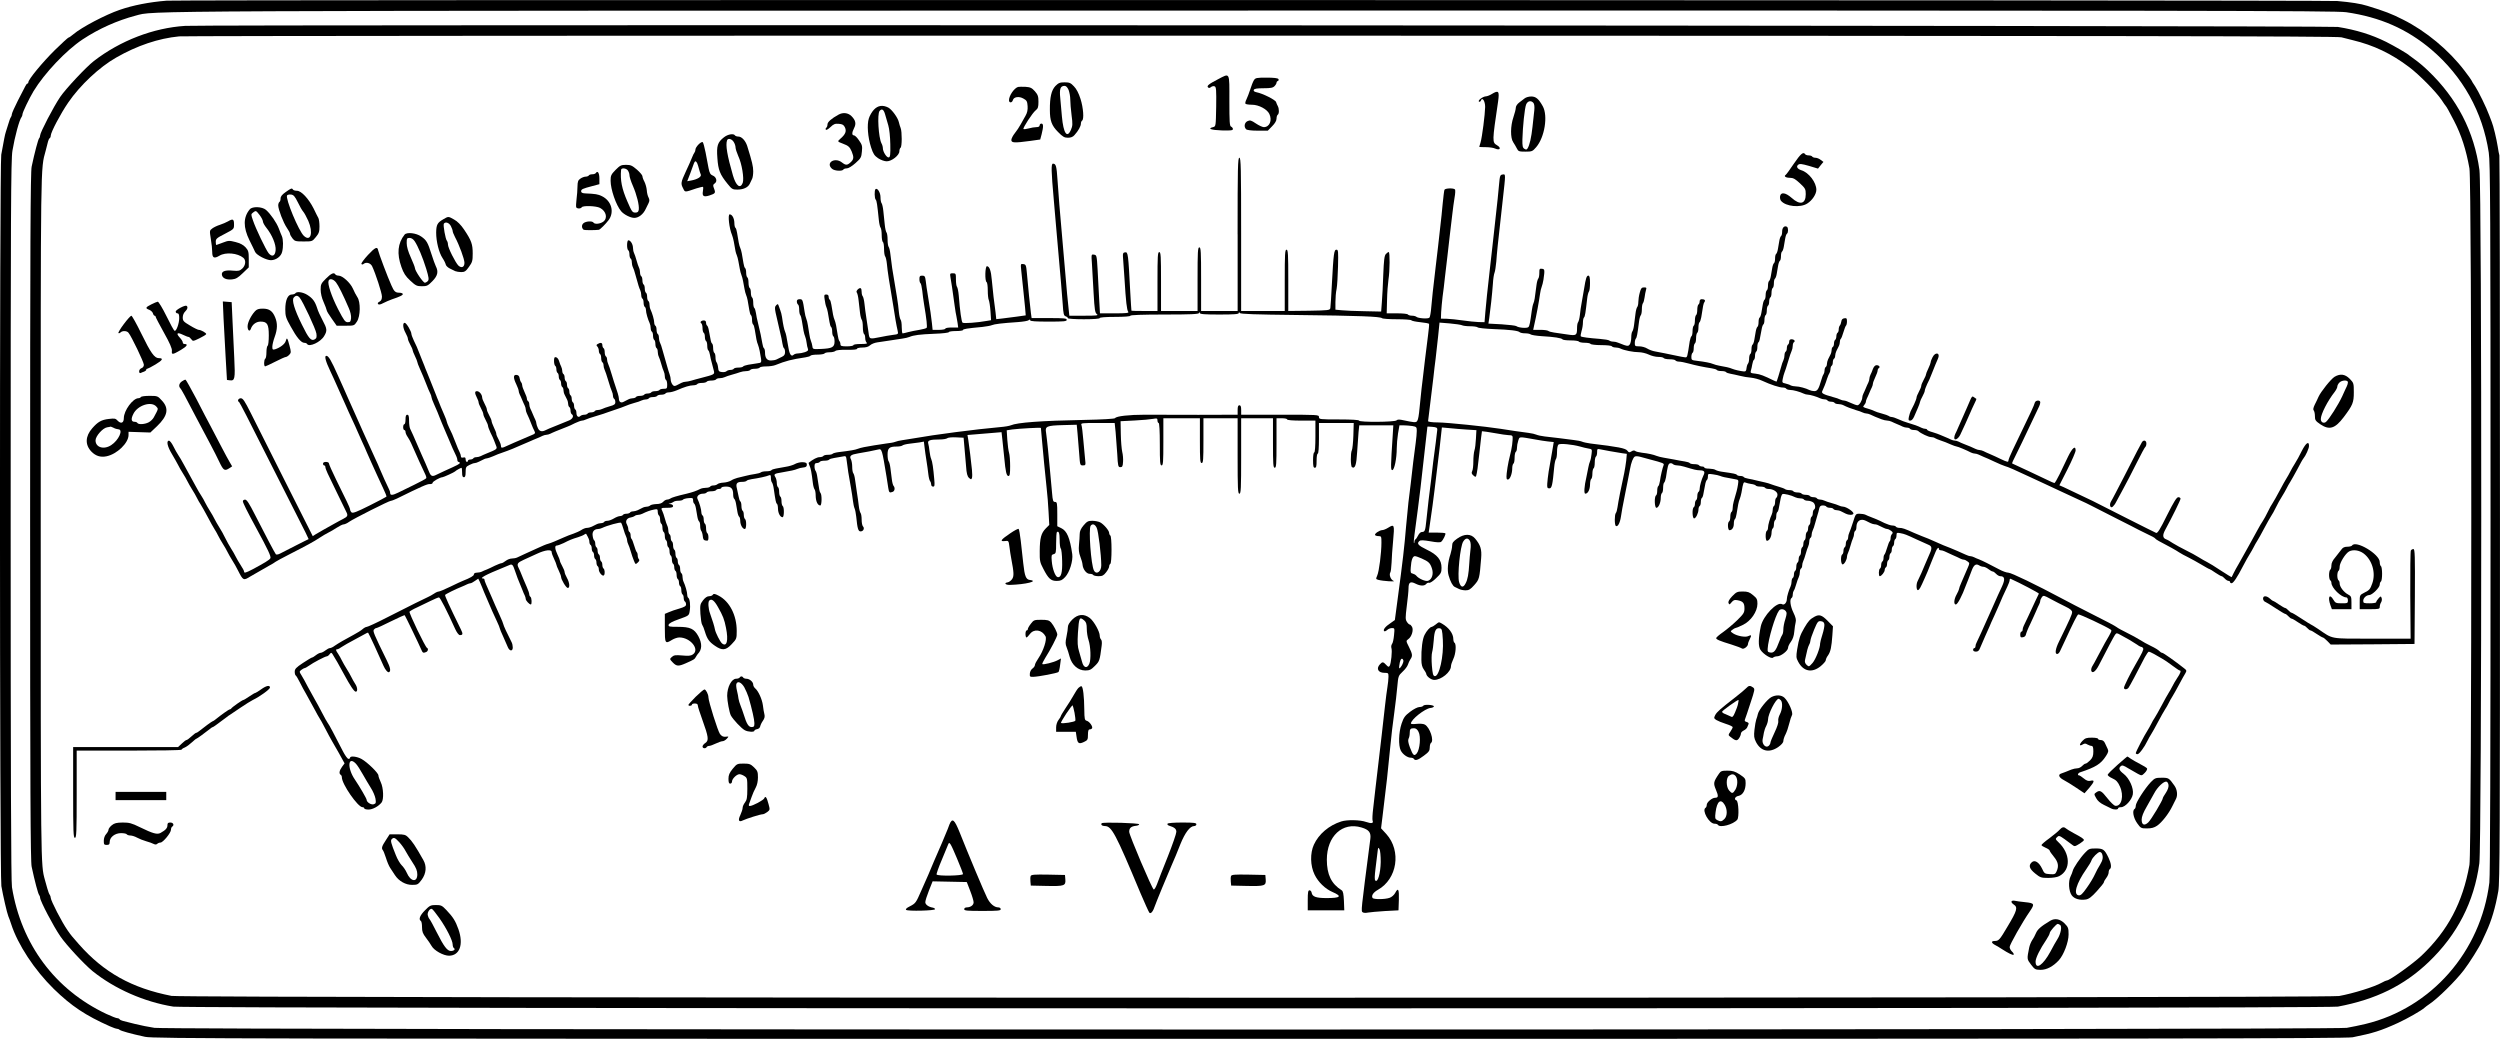 <?xml version="1.0" standalone="no"?>
<!DOCTYPE svg PUBLIC "-//W3C//DTD SVG 20010904//EN"
 "http://www.w3.org/TR/2001/REC-SVG-20010904/DTD/svg10.dtd">
<svg version="1.0" xmlns="http://www.w3.org/2000/svg"
 width="2121.089pt" height="881.36pt" viewBox="0 0 2121.089 881.36"
 preserveAspectRatio="xMidYMid meet">
<g transform="translate(-80.942,945.86) scale(0.1,-0.1)"
fill="#000000" stroke="none">
<g>
<path d="M2225 9453 c-150 -12 -287 -39 -400 -78 -120 -41 -324 -148 -393
-207 -18 -15 -36 -28 -41 -28 -4 0 -57 -48 -117 -107 -104 -103 -224 -248
-224 -272 0 -6 -3 -11 -7 -11 -5 0 -13 -10 -19 -23 -7 -12 -35 -67 -63 -122
-28 -55 -51 -107 -51 -115 0 -9 -4 -20 -8 -25 -5 -6 -14 -30 -21 -55 -8 -25
-17 -56 -22 -70 -8 -24 -16 -67 -39 -194 -15 -85 -14 -6114 1 -6205 14 -82 48
-229 59 -256 5 -11 16 -41 24 -66 56 -175 199 -391 362 -551 149 -145 269
-225 476 -317 26 -12 54 -21 61 -21 7 0 17 -4 22 -9 11 -9 94 -33 215 -59 70
-16 731 -17 9370 -17 7550 0 9307 2 9360 13 174 35 236 54 385 122 75 34 201
106 224 128 8 7 26 21 40 30 68 44 223 196 294 289 47 61 132 196 153 243 7
14 23 50 37 80 45 97 78 207 103 348 13 73 14 485 14 3157 0 1690 -2 3079 -5
3086 -3 8 -9 41 -14 74 -10 64 -37 177 -51 210 -4 11 -14 36 -21 55 -24 66
-92 205 -120 247 -16 23 -29 44 -29 47 0 3 -27 41 -60 84 -134 176 -328 337
-522 434 -98 50 -156 72 -303 117 -56 18 -140 31 -255 41 -105 9 -18308 12
-18415 3z m18490 -98 c289 -42 516 -142 723 -317 266 -227 435 -529 487 -874
13 -86 15 -495 15 -3104 0 -2035 -3 -3033 -10 -3090 -73 -586 -492 -1064
-1051 -1199 -46 -11 -118 -26 -159 -33 -110 -19 -18473 -19 -18600 0 -47 7
-121 22 -165 33 -44 11 -90 23 -103 26 -12 3 -25 9 -28 14 -3 5 -12 9 -20 9
-8 0 -49 16 -92 36 -435 205 -722 590 -801 1075 -8 46 -11 981 -11 3115 0
2599 2 3062 15 3134 20 120 59 263 77 285 4 5 8 15 8 23 0 17 55 131 94 197
93 153 277 347 416 439 139 92 295 161 450 202 169 43 -222 42 9450 43 8031 1
9218 -1 9305 -14z"/>
<g>
<path d="M2380 9239 c-269 -17 -550 -125 -774 -298 -65 -50 -240 -237 -286
-305 -58 -86 -170 -302 -170 -326 0 -9 -4 -20 -9 -25 -8 -10 -37 -117 -63
-240 -10 -48 -13 -628 -13 -2970 0 -2342 3 -2922 13 -2970 26 -123 55 -230 63
-239 5 -6 9 -17 9 -25 0 -26 113 -242 171 -326 49 -72 202 -237 274 -296 188
-151 438 -261 685 -301 125 -19 18260 -20 18365 0 323 61 562 179 771 379 242
232 385 510 429 837 21 157 22 5724 1 5881 -45 328 -189 607 -435 843 -36 35
-86 77 -111 94 -25 18 -47 34 -50 37 -10 12 -126 79 -195 114 -125 62 -255
102 -410 127 -77 12 -18067 21 -18265 9z m18295 -97 c28 -7 70 -18 95 -24 179
-43 328 -114 480 -229 84 -63 230 -211 275 -279 16 -25 32 -47 35 -50 7 -7 29
-47 71 -128 61 -117 102 -244 130 -402 21 -111 21 -5799 0 -5910 -57 -320
-183 -557 -407 -770 -72 -68 -270 -210 -294 -210 -5 0 -24 -8 -43 -19 -62 -35
-241 -91 -362 -113 -107 -20 -18289 -19 -18390 1 -337 66 -574 198 -786 438
-63 72 -63 71 -96 118 -48 68 -142 251 -143 276 0 8 -4 19 -8 25 -5 5 -14 29
-21 54 -7 25 -16 59 -21 75 -35 128 -35 91 -35 3080 0 3067 -2 2942 42 3105 8
30 17 65 20 78 3 12 9 25 14 28 5 3 9 12 9 21 0 29 84 188 148 281 101 148
266 302 407 382 178 102 359 163 535 180 41 4 4175 7 9185 6 7268 -1 9120 -4
9160 -14z"/>
<g>
<path d="M11143 8786 c-79 -41 -97 -56 -84 -69 7 -7 15 -6 25 3 9 7 23 10 31
6 13 -5 15 -30 13 -173 -3 -165 -3 -167 -26 -173 -52 -12 -17 -25 73 -28 77
-2 95 0 95 12 0 7 -7 16 -15 20 -13 4 -15 39 -15 221 0 247 7 235 -97 181z"/>
</g>
<g>
<path d="M11448 8778 c-8 -13 -22 -48 -31 -78 -10 -30 -24 -68 -32 -84 -8 -15
-12 -32 -9 -37 3 -5 28 -9 56 -9 57 0 128 -38 147 -78 26 -55 2 -112 -47 -112
-11 0 -42 14 -67 31 -40 27 -50 30 -71 20 -26 -12 -33 -48 -12 -69 7 -7 44
-12 98 -12 l86 0 37 38 c24 24 37 47 37 64 0 15 5 30 10 33 13 8 13 50 1 73
-5 9 -12 25 -15 35 -6 19 -114 73 -166 83 -19 4 -27 11 -23 20 4 10 26 14 83
14 62 0 80 4 93 18 10 10 17 23 17 29 0 6 5 13 12 15 6 2 8 10 4 16 -5 8 -39
12 -100 12 -86 0 -95 -2 -108 -22z"/>
</g>
<g>
<path d="M9763 8728 c-33 -36 -47 -94 -46 -203 0 -90 15 -132 69 -186 40 -41
54 -49 84 -49 25 0 43 7 56 23 32 35 54 75 54 96 0 11 5 23 10 26 18 11 11
108 -13 184 -15 48 -35 86 -56 107 -27 29 -38 34 -79 34 -41 0 -52 -5 -79 -32z
m113 -33 c7 -19 14 -55 14 -81 0 -26 5 -85 11 -133 10 -74 9 -91 -5 -123 -33
-77 -64 -31 -77 112 -4 47 -10 118 -14 157 -8 78 1 103 37 103 12 0 24 -12 34
-35z"/>
</g>
<g>
<path d="M9447 8721 c-33 -10 -77 -74 -77 -113 0 -24 26 -24 33 1 7 28 53 35
90 13 28 -15 32 -24 35 -64 2 -32 -3 -56 -18 -82 -11 -20 -29 -53 -41 -73 -11
-21 -34 -55 -50 -75 -16 -20 -29 -46 -29 -57 0 -25 26 -26 160 -8 l85 12 12
45 c16 64 16 90 -2 90 -8 0 -15 -7 -15 -15 0 -10 -10 -15 -27 -15 -16 0 -45
-5 -66 -11 -22 -6 -41 -8 -44 -5 -8 8 77 138 104 159 19 15 23 28 23 72 0 46
-5 60 -30 89 -26 29 -38 35 -80 38 -28 1 -56 1 -63 -1z"/>
</g>
<g>
<path d="M13465 8660 c-16 -10 -39 -19 -50 -19 -26 -2 -71 -36 -57 -45 5 -3
13 1 16 10 12 32 36 -5 36 -55 -1 -63 -26 -258 -39 -301 -6 -19 -11 -36 -11
-37 0 -2 25 -3 55 -3 30 0 66 -5 80 -12 41 -18 55 5 16 28 -42 25 -42 28 9
373 12 88 4 97 -55 61z"/>
</g>
<g>
<path d="M13745 8624 c-11 -8 -32 -24 -47 -36 -16 -12 -28 -31 -28 -43 0 -12
-9 -48 -20 -80 -26 -75 -27 -177 -2 -213 10 -15 24 -39 31 -53 12 -25 19 -27
72 -27 56 0 61 2 92 38 72 84 101 266 56 347 -35 63 -59 83 -98 83 -20 0 -45
-7 -56 -16z m75 -39 c7 -9 10 -32 7 -62 -3 -26 -10 -88 -15 -138 -10 -93 -25
-159 -42 -185 -7 -12 -13 -13 -27 -4 -15 9 -18 24 -17 80 3 109 19 266 32 297
13 30 42 36 62 12z"/>
</g>
<g>
<path d="M8224 8528 c-17 -18 -36 -51 -43 -74 -17 -53 -9 -159 19 -246 18 -55
28 -70 60 -92 23 -15 54 -26 73 -26 42 0 107 51 107 85 0 13 5 27 10 30 13 8
13 136 1 167 -5 13 -12 34 -15 49 -8 38 -59 108 -90 125 -48 24 -88 18 -122
-18z m95 -40 c7 -24 19 -65 27 -93 9 -29 16 -97 17 -160 2 -90 -1 -110 -13
-112 -17 -4 -50 48 -50 78 0 11 -5 30 -12 42 -25 48 -37 249 -16 274 19 23 35
14 47 -29z"/>
</g>
<g>
<path d="M7924 8486 c-62 -34 -94 -63 -94 -83 0 -12 -5 -25 -10 -28 -6 -4 -7
-11 -4 -17 4 -5 20 4 39 22 27 26 39 31 71 28 31 -2 42 -9 52 -30 15 -32 5
-59 -37 -95 -28 -25 -29 -25 19 -43 48 -18 59 -28 76 -68 19 -47 18 -65 -9
-90 -29 -27 -42 -27 -74 -2 -61 48 -141 -3 -85 -53 20 -19 87 -23 97 -7 3 6
17 10 30 10 13 0 44 19 73 45 45 40 50 49 54 97 5 47 2 58 -24 95 -16 24 -35
43 -43 43 -19 0 -19 23 1 62 19 37 13 66 -22 101 -29 29 -72 34 -110 13z"/>
</g>
<g>
<path d="M6952 8294 c-55 -43 -64 -72 -56 -177 7 -102 22 -139 87 -219 35 -44
43 -48 81 -48 53 0 92 18 107 50 6 14 15 33 20 42 5 10 9 38 9 63 0 41 -9 80
-51 215 -15 46 -47 80 -75 80 -13 0 -26 5 -29 10 -11 18 -60 10 -93 -16z m82
-39 c9 -13 16 -35 16 -47 0 -13 11 -45 23 -73 31 -65 51 -192 38 -228 -21 -54
-57 -26 -83 63 -49 170 -64 258 -50 298 7 20 39 14 56 -13z"/>
</g>
<g>
<path d="M6737 8234 c-15 -15 -27 -34 -27 -43 0 -10 -4 -21 -8 -26 -5 -6 -15
-26 -22 -45 -7 -19 -31 -72 -52 -117 -43 -93 -44 -102 -22 -144 16 -33 11 -33
111 1 29 9 55 15 57 13 3 -3 2 -20 -1 -38 -7 -41 7 -50 55 -35 51 17 54 21 40
58 -11 28 -10 33 6 45 24 17 13 55 -19 67 -18 7 -26 21 -34 62 -5 29 -17 89
-25 132 -9 44 -19 83 -24 88 -5 5 -20 -3 -35 -18z m-12 -161 c4 -10 11 -31 15
-48 4 -16 11 -38 15 -47 8 -19 -28 -41 -82 -51 l-33 -6 26 67 c14 37 28 75 31
85 3 9 9 17 13 17 4 0 11 -8 15 -17z"/>
</g>
<g>
<path d="M16030 8071 c-33 -49 -64 -92 -70 -96 -19 -12 1 -25 36 -25 28 0 45
-10 84 -46 46 -43 50 -50 50 -93 0 -83 -48 -96 -120 -31 -52 46 -93 51 -98 12
-2 -13 2 -30 8 -37 40 -49 165 -61 223 -23 43 27 77 80 77 116 0 63 -64 147
-127 166 -34 11 -46 31 -28 46 13 11 29 9 93 -9 l76 -23 23 29 23 28 -23 17
c-12 10 -32 18 -44 18 -12 0 -25 5 -28 10 -3 6 -17 10 -30 10 -13 0 -27 5 -30
10 -15 24 -38 4 -95 -79z"/>
</g>
<g>
<path d="M11310 7470 l0 -650 -155 0 -155 0 0 270 c0 233 -2 270 -15 270 -13
0 -15 -37 -15 -270 l0 -270 -155 0 -155 0 0 250 c0 216 -2 250 -15 250 -13 0
-15 -34 -15 -250 l0 -250 -110 0 c-60 0 -111 1 -111 3 -1 1 -5 72 -10 157 -17
325 -19 341 -43 338 -17 -2 -21 -9 -19 -38 2 -19 7 -102 13 -185 12 -198 20
-267 32 -282 8 -10 -16 -13 -115 -13 l-125 0 -7 123 c-4 67 -10 178 -13 247
-7 121 -8 125 -31 128 -23 4 -23 3 -17 -80 3 -45 9 -157 14 -247 8 -141 12
-166 28 -178 15 -11 -1 -13 -108 -13 l-126 0 -6 58 c-7 56 -15 148 -36 392 -6
69 -15 172 -20 230 -18 197 -30 350 -38 468 -8 122 -13 142 -39 142 -16 0 -15
-60 7 -305 5 -55 14 -154 19 -220 6 -66 15 -174 21 -240 18 -196 28 -324 36
-427 5 -83 9 -98 25 -103 11 -4 19 -11 19 -16 0 -5 58 -9 135 -9 83 0 135 4
135 10 0 6 50 10 130 10 80 0 130 4 130 10 0 6 103 10 289 10 222 0 291 3 294
13 4 10 6 10 6 0 1 -10 41 -13 166 -13 125 0 165 3 165 13 0 9 2 9 8 0 6 -9
130 -13 482 -17 533 -6 711 -13 725 -27 5 -5 62 -9 126 -9 65 0 120 -4 123 -9
3 -5 37 -12 76 -16 39 -4 72 -10 74 -14 2 -3 -2 -49 -9 -101 -7 -52 -18 -142
-25 -200 -6 -58 -15 -134 -20 -170 -5 -36 -14 -117 -20 -180 -17 -177 -19
-185 -55 -183 -17 2 -54 8 -83 15 -40 9 -55 9 -64 0 -15 -15 -318 -17 -318 -2
0 6 -63 10 -170 10 -163 0 -170 1 -170 20 0 20 -7 20 -330 20 l-330 0 0 40 c0
29 -4 40 -15 40 -11 0 -15 -11 -15 -40 l0 -40 -332 -1 c-183 0 -389 0 -458 1
-130 0 -239 -12 -250 -29 -3 -6 -109 -12 -260 -15 -367 -7 -570 -22 -625 -46
-11 -5 -51 -12 -90 -15 -204 -18 -564 -65 -730 -95 -33 -6 -78 -13 -100 -16
-22 -3 -49 -9 -60 -14 -11 -5 -45 -11 -75 -14 -30 -4 -77 -11 -105 -16 -27 -5
-66 -12 -85 -15 -19 -4 -44 -10 -55 -15 -19 -8 -59 -15 -158 -27 -26 -3 -50
-10 -53 -14 -3 -5 -20 -9 -39 -9 -19 0 -37 -4 -40 -10 -3 -5 -18 -10 -32 -10
-20 0 -54 -17 -92 -47 -2 -2 1 -13 7 -26 11 -22 17 -57 28 -147 3 -25 10 -49
15 -54 5 -6 9 -30 9 -55 1 -46 17 -81 39 -81 13 0 15 91 2 106 -8 8 -11 23
-27 134 -3 25 -10 49 -15 54 -5 6 -9 23 -9 38 0 21 5 28 19 28 11 0 23 5 26
10 3 6 21 10 40 10 19 0 36 4 39 9 3 5 23 11 43 14 21 3 52 9 69 12 32 7 32 7
38 -42 5 -48 16 -118 36 -228 6 -33 13 -80 16 -105 3 -25 9 -54 14 -65 5 -11
11 -42 14 -70 10 -102 17 -125 37 -125 24 0 36 27 20 43 -6 6 -11 32 -11 57 0
25 -4 50 -9 56 -5 5 -12 32 -15 59 -3 28 -10 79 -16 115 -6 36 -13 85 -16 110
-3 25 -10 49 -15 54 -5 6 -9 30 -9 54 0 24 -5 53 -11 64 -15 28 -1 40 61 50
60 10 136 24 171 33 30 8 32 2 70 -230 5 -33 12 -77 15 -97 6 -39 11 -43 38
-32 17 7 21 34 7 50 -5 5 -12 30 -15 57 -3 26 -9 68 -12 95 -3 26 -10 51 -15
57 -5 5 -9 30 -9 57 0 55 15 68 77 68 22 0 43 4 49 9 5 5 32 12 59 15 28 3 66
8 86 11 l37 7 6 -49 c3 -26 10 -77 16 -113 6 -36 13 -87 16 -115 3 -27 10 -54
15 -59 5 -6 9 -18 9 -28 0 -10 7 -18 16 -18 13 0 15 10 10 63 -8 93 -16 150
-26 172 -5 11 -11 40 -14 65 -2 25 -8 55 -11 66 -8 26 14 34 96 34 30 0 60 5
66 11 5 5 38 9 74 7 l64 -3 7 -80 c4 -44 10 -117 14 -162 4 -62 11 -86 25 -99
17 -15 19 -15 25 -1 3 9 3 40 0 69 -3 29 -10 89 -15 133 -5 44 -13 99 -16 121
l-7 42 73 6 c41 3 106 8 145 12 l71 6 7 -63 c4 -35 11 -104 16 -154 11 -119
19 -155 36 -155 11 0 14 19 14 84 0 45 -4 96 -9 112 -5 16 -12 66 -15 111 l-5
81 47 7 c55 7 242 18 243 13 1 -2 5 -52 10 -113 10 -115 23 -248 39 -400 6
-49 13 -139 16 -200 l6 -110 -30 -30 c-39 -40 -50 -81 -51 -191 -1 -84 2 -97
30 -150 44 -86 65 -104 114 -104 33 0 47 6 72 33 37 39 68 138 60 194 -20 139
-45 198 -94 221 l-33 16 0 103 c0 94 -2 103 -19 103 -16 0 -20 10 -25 73 -3
39 -10 118 -16 175 -5 56 -14 146 -19 200 -5 53 -13 116 -16 139 -10 55 3 61
146 65 l114 3 7 -75 c3 -41 10 -119 14 -172 7 -95 7 -98 31 -98 24 0 25 2 19
53 -3 28 -10 102 -15 162 -5 61 -12 118 -16 128 -7 16 4 17 137 17 l145 0 8
-77 c4 -43 10 -127 14 -188 5 -101 8 -110 26 -110 17 0 21 8 23 45 2 24 -1 62
-7 85 -5 22 -11 90 -12 150 l-2 110 119 6 c66 3 136 10 157 14 33 6 37 5 37
-14 0 -11 5 -21 10 -21 6 0 10 -67 10 -180 0 -153 2 -180 15 -180 13 0 15 29
15 200 l0 200 155 0 155 0 0 -190 c0 -162 2 -190 15 -190 13 0 15 28 15 190
l0 190 145 0 145 0 0 -320 c0 -278 2 -320 15 -320 13 0 15 42 15 320 l0 320
135 0 135 0 0 -210 c0 -180 2 -210 15 -210 13 0 15 30 15 210 l0 210 45 0 c25
0 45 -4 45 -10 0 -6 47 -10 120 -10 l120 0 0 -135 c0 -83 -4 -135 -10 -135 -6
0 -10 -28 -10 -65 0 -51 3 -65 15 -65 12 0 15 13 15 60 0 33 4 60 10 60 6 0
10 50 10 130 l0 130 148 0 147 0 -3 -107 c-2 -60 -8 -116 -13 -125 -12 -23
-11 -135 1 -143 26 -16 38 18 44 128 4 61 9 138 12 170 l6 57 145 0 144 0 -5
-82 c-18 -271 -18 -298 -4 -298 18 0 38 100 38 184 0 32 5 88 11 127 l12 69
36 0 c20 0 53 -3 74 -6 34 -6 37 -9 37 -41 0 -19 -4 -64 -9 -101 -5 -37 -15
-110 -21 -162 -14 -124 -28 -246 -41 -345 -5 -44 -14 -136 -20 -205 -13 -160
-29 -301 -72 -619 l-23 -173 -38 -27 c-43 -28 -64 -56 -53 -67 4 -4 15 0 25 9
10 10 29 17 42 17 22 0 23 -2 17 -60 -3 -34 -10 -67 -17 -75 -6 -8 -9 -24 -5
-35 8 -25 -3 -130 -15 -151 -8 -11 -13 -10 -30 9 -25 27 -32 27 -53 4 -34 -37
-14 -72 40 -72 31 0 33 -2 33 -33 0 -18 -4 -58 -9 -88 -5 -30 -14 -99 -20
-154 -12 -108 -45 -401 -61 -530 -5 -44 -14 -120 -20 -170 -5 -49 -14 -129
-20 -176 -6 -48 -8 -93 -5 -102 10 -24 -9 -28 -55 -12 -50 18 -162 20 -211 4
-104 -33 -191 -107 -232 -197 -33 -72 -31 -179 6 -254 31 -64 90 -121 153
-148 83 -36 68 -51 -51 -51 -90 0 -122 12 -127 46 -2 11 -10 20 -18 20 -12 0
-15 -16 -15 -85 l0 -85 155 0 155 0 -3 80 c-3 60 -7 82 -19 90 -88 55 -126
134 -126 260 0 199 132 322 294 273 64 -19 82 -43 75 -97 -81 -626 -80 -612
-64 -623 7 -5 27 -6 43 -2 17 3 82 9 145 13 l115 6 3 88 c3 92 -6 109 -32 58
-9 -16 -29 -34 -47 -40 -40 -14 -136 -14 -144 -1 -12 20 6 47 45 69 164 92
201 329 72 473 l-45 49 12 97 c33 263 48 404 66 592 8 85 23 216 34 290 10 74
22 175 26 225 8 87 9 91 45 125 21 19 41 46 45 60 4 14 14 34 21 45 20 28 18
44 -12 104 -26 52 -26 52 -6 67 29 20 46 77 32 104 -6 11 -15 20 -20 20 -5 0
-16 10 -24 23 -13 20 -13 35 -1 132 8 61 15 129 15 153 0 51 16 61 61 38 40
-20 73 -20 89 -2 6 8 17 13 25 10 7 -3 34 14 59 39 41 39 46 48 46 88 0 68
-35 111 -125 154 -74 36 -88 52 -62 74 10 8 35 7 93 -3 54 -10 83 -11 91 -4
17 14 42 66 35 72 -3 3 -36 6 -73 6 l-68 0 4 28 c2 15 8 59 14 97 12 77 17
122 32 238 5 42 14 113 19 157 20 161 30 246 36 308 l7 64 66 -6 c36 -4 102
-9 146 -12 l81 -5 -4 -72 c-2 -40 -7 -85 -13 -101 -5 -16 -9 -58 -9 -93 0 -35
-4 -72 -10 -82 -7 -14 -5 -23 10 -36 16 -14 20 -15 24 -4 7 22 16 86 26 184 5
50 12 114 16 142 l7 53 41 -5 c22 -3 64 -10 91 -15 28 -6 68 -11 90 -13 40 -2
40 -2 38 -42 -1 -22 -6 -61 -12 -87 -6 -27 -16 -69 -22 -95 -6 -27 -13 -72
-16 -100 -4 -43 -2 -53 10 -53 18 0 37 50 37 96 0 18 5 36 10 39 6 3 10 26 10
50 0 24 5 47 10 50 6 3 10 19 10 34 0 15 5 43 11 61 13 36 -1 35 149 9 30 -6
77 -13 103 -16 l49 -5 -6 -37 c-4 -20 -11 -62 -16 -93 -6 -32 -15 -86 -21
-120 -5 -35 -11 -81 -12 -103 -2 -34 1 -40 18 -40 21 0 27 28 41 180 3 33 10
64 15 69 5 6 9 33 9 62 0 29 5 56 13 61 13 11 117 1 182 -17 22 -7 54 -14 71
-17 31 -5 32 -6 27 -46 -2 -23 -8 -51 -13 -62 -5 -11 -11 -33 -14 -50 -3 -16
-10 -52 -16 -80 -20 -86 -23 -145 -10 -145 22 0 39 34 40 77 0 23 5 45 10 48
6 3 10 24 10 45 0 21 5 42 10 45 6 3 10 26 10 50 0 24 5 47 10 50 6 3 10 20
10 37 0 29 1 30 33 23 32 -7 106 -20 181 -32 l38 -5 -5 -57 c-4 -31 -11 -78
-17 -106 -27 -123 -50 -240 -57 -290 -3 -22 -9 -44 -14 -49 -12 -13 -12 -103
0 -110 16 -10 35 25 43 78 7 47 12 76 38 206 6 28 15 73 20 100 6 28 14 71 19
98 10 57 26 98 41 107 7 4 29 3 49 -3 20 -6 56 -16 81 -22 111 -29 121 -33
114 -49 -9 -22 -25 -89 -31 -134 -3 -20 -9 -40 -14 -43 -5 -3 -9 -20 -9 -39 0
-19 -4 -37 -10 -40 -16 -10 -13 -105 3 -105 18 0 37 43 37 85 0 19 5 37 10 40
6 3 10 24 10 45 0 21 4 41 9 44 5 3 11 23 15 43 14 95 19 115 33 120 8 3 19 1
26 -6 6 -6 22 -11 36 -11 13 0 41 -5 60 -11 87 -26 101 -30 135 -31 37 -1 44
-13 27 -46 -14 -29 -31 -87 -31 -110 0 -11 -4 -24 -10 -27 -5 -3 -10 -19 -10
-35 0 -16 -4 -32 -10 -35 -5 -3 -10 -17 -10 -30 0 -13 -4 -27 -10 -30 -15 -9
-13 -95 3 -95 15 0 37 46 37 76 0 13 5 26 10 29 6 3 10 19 10 35 0 16 4 31 9
34 8 6 11 18 27 109 3 20 10 40 15 43 5 3 9 16 9 30 0 23 2 24 43 18 23 -3 51
-9 62 -14 19 -8 34 -11 123 -27 33 -5 33 -6 27 -47 -6 -38 -12 -60 -36 -142
-5 -17 -9 -42 -9 -57 0 -14 -4 -29 -10 -32 -5 -3 -10 -21 -10 -40 0 -19 -4
-37 -10 -40 -15 -9 -12 -75 3 -75 22 0 37 23 37 56 0 18 4 35 9 38 5 3 11 23
14 43 11 72 18 108 27 128 5 11 11 36 15 55 14 85 17 91 34 84 9 -4 31 -9 49
-12 18 -2 35 -8 38 -13 3 -5 20 -9 39 -9 19 0 37 -4 40 -10 3 -5 16 -10 29
-10 38 0 76 -23 76 -47 0 -12 -4 -25 -10 -28 -5 -3 -10 -19 -10 -35 0 -16 -4
-32 -10 -35 -5 -3 -10 -17 -10 -31 0 -13 -4 -32 -9 -42 -14 -29 -31 -87 -31
-110 0 -11 -4 -24 -10 -27 -14 -9 -13 -85 1 -85 19 0 38 33 39 67 0 17 5 35
10 38 6 3 10 19 10 35 0 16 5 32 10 35 6 3 10 19 10 35 0 16 4 31 9 34 8 6 11
18 27 109 3 20 11 40 16 43 10 7 78 -10 110 -27 10 -5 29 -9 42 -9 14 0 28 -4
31 -10 3 -5 18 -10 33 -10 15 0 35 -7 45 -14 19 -14 23 -51 7 -61 -5 -3 -10
-17 -10 -30 0 -13 -4 -27 -10 -30 -5 -3 -10 -19 -10 -35 0 -16 -4 -32 -10 -35
-5 -3 -10 -17 -10 -30 0 -13 -4 -27 -10 -30 -5 -3 -10 -19 -10 -35 0 -16 -4
-32 -10 -35 -5 -3 -10 -17 -10 -30 0 -13 -4 -27 -10 -30 -5 -3 -10 -19 -10
-35 0 -16 -4 -32 -10 -35 -5 -3 -10 -17 -10 -30 0 -13 -4 -27 -10 -30 -5 -3
-10 -19 -10 -35 0 -16 -4 -32 -10 -35 -5 -3 -10 -17 -10 -30 0 -13 -4 -27 -10
-30 -5 -3 -10 -17 -10 -31 0 -13 -4 -32 -9 -42 -13 -26 -31 -86 -31 -105 0
-31 -22 -56 -40 -45 -42 26 -161 -98 -181 -187 -21 -100 -23 -170 -3 -200 25
-38 93 -80 107 -66 6 6 22 11 35 11 31 0 92 47 92 72 0 11 11 34 24 51 16 22
26 50 29 87 3 30 8 67 12 81 5 18 -1 42 -19 79 -27 55 -34 114 -16 125 6 3 10
16 10 29 0 12 4 26 8 32 5 5 14 29 21 54 7 25 17 53 22 62 5 10 9 29 9 42 0
14 5 28 10 31 6 3 10 15 10 26 0 10 4 27 9 37 5 9 14 37 21 62 7 25 16 53 21
62 5 10 9 29 9 42 0 14 5 28 10 31 6 3 10 15 10 26 0 10 4 27 9 37 5 9 15 37
21 62 7 25 16 56 20 70 5 14 11 37 14 53 5 20 12 27 31 27 13 0 27 -4 30 -10
3 -5 17 -10 30 -10 13 0 27 -4 30 -10 3 -5 15 -10 26 -10 10 0 28 -4 39 -10
11 -5 29 -14 40 -20 24 -12 57 -13 64 -1 9 14 -59 61 -89 61 -8 0 -23 4 -33 9
-9 5 -37 14 -62 21 -25 7 -53 16 -62 21 -10 5 -27 9 -37 9 -11 0 -23 5 -26 10
-3 6 -17 10 -30 10 -13 0 -27 5 -30 10 -3 6 -19 10 -35 10 -16 0 -32 5 -35 10
-3 6 -19 10 -35 10 -16 0 -32 5 -35 10 -3 6 -19 10 -34 10 -15 0 -31 4 -36 8
-6 5 -30 14 -55 21 -25 7 -54 17 -65 21 -11 5 -33 11 -50 15 -16 3 -48 11 -70
16 -22 6 -55 13 -73 16 -18 3 -35 9 -38 14 -3 5 -16 9 -29 9 -13 0 -26 4 -29
9 -6 8 -21 12 -128 27 -24 3 -48 11 -55 16 -6 5 -30 9 -52 10 -23 0 -41 4 -41
9 0 5 -9 9 -19 9 -11 0 -23 5 -26 10 -3 6 -21 10 -40 10 -19 0 -36 4 -39 9 -3
5 -23 11 -43 14 -21 3 -60 10 -88 16 -27 5 -68 12 -90 16 -22 4 -49 10 -60 15
-27 11 -70 21 -125 27 -25 3 -50 9 -57 15 -7 6 -19 5 -32 -4 -18 -11 -22 -10
-34 6 -15 21 -78 33 -312 61 -27 4 -59 10 -70 15 -11 5 -45 12 -75 15 -30 4
-86 11 -125 16 -38 4 -92 11 -120 14 -27 3 -59 10 -70 15 -11 5 -40 12 -65 15
-65 8 -165 23 -240 35 -130 20 -447 53 -530 54 -50 0 -84 5 -84 11 3 21 35
284 45 370 5 50 14 122 19 160 5 39 14 123 21 188 l12 118 86 -7 c47 -4 94
-11 103 -15 9 -5 41 -9 70 -9 30 0 58 -4 64 -9 5 -6 65 -12 134 -15 139 -5
210 -13 224 -27 6 -5 26 -9 46 -9 20 0 40 -4 46 -9 5 -5 47 -12 94 -15 107 -6
169 -16 176 -27 3 -5 34 -9 69 -9 35 0 67 -4 70 -10 3 -5 26 -10 50 -10 24 0
47 -4 50 -10 3 -5 44 -10 90 -10 46 0 87 -4 90 -10 3 -5 17 -10 31 -10 13 0
32 -4 42 -9 29 -15 110 -31 155 -31 24 0 62 -9 85 -20 22 -11 59 -20 81 -20
22 0 43 -4 46 -10 3 -5 26 -10 50 -10 24 0 47 -4 50 -10 3 -5 17 -10 30 -10
13 0 50 -7 82 -16 58 -16 125 -30 196 -41 20 -3 40 -9 43 -14 3 -5 20 -9 39
-9 19 0 36 -4 39 -9 3 -5 20 -11 38 -14 18 -3 53 -11 78 -17 25 -7 68 -14 95
-16 28 -3 70 -14 95 -26 76 -35 147 -58 178 -58 11 0 24 -4 27 -10 3 -5 18
-10 32 -10 27 0 84 -16 115 -31 10 -5 25 -9 35 -9 19 0 79 -18 105 -31 10 -5
27 -9 37 -9 11 0 23 -4 26 -10 3 -5 17 -10 30 -10 13 0 27 -4 30 -10 3 -5 17
-10 31 -10 13 0 32 -4 42 -9 31 -16 66 -29 107 -42 22 -6 48 -15 57 -20 10 -5
25 -9 33 -9 8 0 23 -4 33 -9 9 -5 28 -13 42 -19 14 -5 38 -15 53 -21 15 -6 37
-11 48 -11 10 0 27 -4 37 -9 9 -5 31 -14 47 -21 17 -7 38 -16 47 -21 10 -5 27
-9 37 -9 11 0 23 -4 26 -10 3 -5 19 -10 34 -10 15 0 31 -4 36 -9 21 -20 87
-51 108 -51 13 0 27 -4 32 -8 6 -4 28 -14 50 -21 22 -7 59 -21 82 -32 24 -10
47 -19 53 -19 10 0 86 -32 122 -51 10 -5 25 -9 33 -9 8 0 23 -4 33 -9 9 -5 28
-13 42 -19 14 -5 54 -23 90 -40 36 -17 76 -34 90 -38 27 -7 90 -35 220 -96 47
-22 103 -48 125 -58 22 -10 83 -38 135 -63 52 -25 122 -57 155 -72 33 -15 78
-36 100 -48 22 -11 117 -59 210 -107 94 -47 179 -91 190 -97 11 -6 46 -23 77
-38 32 -14 60 -30 63 -35 3 -5 18 -15 33 -23 81 -42 147 -79 170 -95 15 -10
50 -29 77 -42 28 -14 78 -42 112 -62 35 -21 65 -38 69 -38 3 0 25 -13 49 -30
24 -16 48 -30 53 -30 5 0 17 -9 27 -20 10 -11 24 -20 32 -20 7 0 13 -4 13 -10
0 -5 6 -10 13 -10 15 0 48 50 98 147 21 40 46 85 56 100 10 16 25 42 33 58 8
17 22 41 31 55 9 14 35 60 58 104 23 43 49 90 59 105 10 14 29 49 42 76 13 28
36 68 50 90 14 22 32 54 40 70 8 17 22 41 31 55 9 14 35 61 59 105 23 44 45
85 50 90 23 28 50 89 50 110 0 45 -26 26 -61 -42 -18 -38 -45 -86 -59 -108
-14 -22 -32 -53 -40 -70 -8 -16 -22 -41 -31 -55 -9 -14 -35 -60 -58 -104 -23
-43 -49 -90 -59 -105 -10 -14 -29 -48 -42 -76 -13 -27 -32 -62 -42 -77 -10
-14 -31 -50 -47 -80 -15 -29 -38 -71 -51 -93 -13 -22 -35 -62 -50 -90 -15 -27
-40 -72 -56 -100 -16 -27 -36 -63 -44 -80 -8 -16 -15 -31 -16 -33 -1 -2 -42
23 -91 55 -48 32 -101 65 -118 73 -16 8 -48 26 -70 40 -22 14 -71 41 -110 60
-38 19 -88 46 -110 60 -22 15 -48 30 -58 33 -29 11 -31 36 -7 80 62 114 130
253 130 264 0 7 -8 13 -19 13 -14 0 -37 -37 -96 -154 -58 -118 -80 -153 -92
-149 -8 3 -119 59 -246 123 -128 65 -259 131 -292 148 -55 27 -154 74 -246
117 l-37 16 69 136 c38 75 69 147 69 160 0 45 -28 22 -64 -52 -20 -41 -52
-109 -72 -150 -20 -41 -40 -75 -44 -75 -4 0 -34 13 -66 29 -69 33 -228 108
-264 124 -14 6 -26 12 -28 13 -2 1 1 10 6 21 15 27 134 276 177 368 20 44 41
88 46 97 5 10 9 25 9 33 0 21 -39 19 -46 -2 -13 -39 -13 -40 -188 -403 -20
-41 -36 -81 -36 -88 0 -17 -9 -15 -66 12 -27 13 -67 32 -89 41 -22 9 -48 21
-57 26 -10 5 -25 9 -33 9 -8 0 -23 4 -33 9 -9 5 -29 14 -44 20 -16 6 -40 16
-55 22 -16 6 -36 15 -45 20 -10 5 -25 9 -33 9 -8 0 -23 4 -33 9 -9 5 -30 14
-47 21 -16 7 -37 16 -45 19 -8 4 -36 14 -62 22 -27 7 -48 17 -48 21 0 4 -7 8
-15 8 -8 0 -23 4 -33 9 -30 15 -66 28 -112 41 -25 7 -62 21 -83 31 -22 10 -47
19 -56 19 -9 0 -21 4 -26 9 -6 4 -32 14 -60 21 -27 7 -54 16 -60 20 -5 4 -31
13 -57 21 -43 12 -46 15 -33 29 8 9 15 22 15 28 0 7 4 20 9 30 5 9 14 31 21
47 7 17 16 38 21 47 5 10 9 24 9 31 0 7 9 32 20 55 11 22 20 48 20 56 0 8 5
18 10 21 15 9 2 25 -19 25 -12 0 -23 -12 -31 -32 -6 -18 -16 -41 -21 -50 -5
-10 -9 -25 -9 -33 0 -8 -4 -23 -9 -33 -5 -9 -14 -30 -21 -47 -7 -16 -16 -38
-21 -47 -5 -10 -9 -24 -9 -31 0 -25 -25 -67 -41 -67 -8 0 -34 9 -57 20 -22 11
-48 20 -57 20 -8 0 -23 4 -33 9 -9 5 -37 15 -62 21 -80 22 -98 32 -90 49 14
30 29 66 41 106 7 22 17 44 21 49 4 6 8 20 8 32 0 13 5 26 10 29 6 3 10 17 10
30 0 13 5 27 10 30 6 3 10 15 10 26 0 10 5 28 10 39 6 11 15 29 20 40 6 11 10
29 10 39 0 11 4 22 8 25 4 3 14 28 22 56 8 28 18 53 22 56 4 3 8 19 8 35 0 26
-3 30 -22 27 -16 -2 -24 -11 -26 -28 -2 -14 -8 -29 -13 -34 -5 -6 -9 -20 -9
-32 0 -13 -4 -26 -10 -29 -5 -3 -10 -17 -10 -30 0 -13 -5 -27 -10 -30 -5 -3
-10 -17 -10 -30 0 -13 -4 -27 -10 -30 -6 -3 -10 -15 -10 -26 0 -10 -4 -28 -10
-39 -5 -11 -14 -29 -20 -40 -5 -11 -10 -29 -10 -39 0 -11 -4 -23 -10 -26 -5
-3 -10 -16 -10 -29 0 -12 -4 -26 -8 -32 -5 -5 -14 -29 -21 -54 -21 -73 -32
-90 -58 -90 -13 0 -31 4 -41 9 -31 16 -88 31 -115 31 -15 0 -35 4 -45 9 -9 6
-30 12 -45 16 -26 5 -28 9 -22 38 3 18 10 41 14 52 5 11 19 54 31 95 12 41 26
83 31 92 5 10 9 29 9 42 0 14 5 28 10 31 15 9 2 25 -21 25 -12 0 -19 -7 -19
-19 0 -11 -4 -23 -10 -26 -5 -3 -10 -17 -10 -30 0 -13 -4 -27 -10 -30 -5 -3
-10 -17 -10 -31 0 -13 -4 -32 -9 -42 -5 -9 -15 -37 -21 -62 -14 -49 -33 -113
-36 -118 -1 -2 -10 1 -21 6 -90 44 -118 55 -158 60 -42 4 -46 7 -40 26 4 12 9
36 12 54 3 18 9 35 14 38 5 3 9 18 9 34 0 16 5 32 10 35 6 3 10 21 10 40 0 19
4 36 9 39 8 6 11 18 27 109 3 20 10 40 15 43 5 3 9 20 9 39 0 19 5 37 10 40 6
3 10 21 10 40 0 19 5 37 10 40 6 3 10 19 10 35 0 16 5 32 10 35 6 3 10 21 10
40 0 19 5 37 10 40 6 3 10 21 10 40 0 19 4 36 9 39 5 3 12 22 15 41 3 19 9 51
12 70 3 19 10 38 15 41 5 3 9 20 9 39 0 19 4 36 9 39 5 3 12 22 15 41 3 19 9
51 12 70 3 19 10 38 15 41 12 7 12 51 0 58 -21 13 -41 -7 -41 -39 0 -19 -4
-36 -9 -39 -5 -3 -12 -22 -15 -41 -3 -19 -9 -51 -12 -70 -3 -19 -10 -38 -15
-41 -5 -3 -9 -20 -9 -39 0 -19 -4 -36 -9 -39 -5 -3 -12 -22 -15 -41 -3 -19 -9
-51 -12 -70 -3 -19 -10 -38 -15 -41 -5 -3 -9 -20 -9 -39 0 -19 -4 -37 -10 -40
-5 -3 -10 -21 -10 -40 0 -19 -4 -36 -9 -39 -5 -3 -12 -22 -15 -41 -3 -19 -9
-51 -12 -70 -3 -19 -10 -38 -15 -41 -5 -3 -9 -20 -9 -39 0 -19 -4 -36 -9 -39
-5 -3 -12 -22 -15 -41 -3 -19 -9 -51 -12 -70 -3 -19 -10 -38 -15 -41 -5 -3 -9
-20 -9 -39 0 -19 -4 -37 -10 -40 -5 -3 -10 -21 -10 -39 0 -17 -4 -36 -9 -42
-5 -5 -11 -22 -13 -39 -2 -23 -8 -30 -23 -28 -32 3 -78 14 -100 23 -20 9 -56
17 -110 26 -16 3 -39 9 -50 14 -23 10 -71 19 -137 27 -45 5 -48 7 -48 33 0 16
5 32 10 35 6 3 10 21 10 40 0 19 5 37 10 40 6 3 10 24 10 45 0 21 5 42 10 45
6 3 10 24 10 45 0 21 4 41 9 44 5 3 11 23 15 43 14 95 19 119 27 129 11 14 1
24 -23 24 -11 0 -18 -7 -18 -19 0 -11 -4 -23 -10 -26 -5 -3 -10 -24 -10 -45 0
-21 -4 -42 -10 -45 -5 -3 -10 -24 -10 -45 0 -21 -4 -42 -10 -45 -5 -3 -10 -24
-10 -45 0 -21 -4 -41 -9 -44 -5 -3 -11 -23 -15 -43 -21 -140 -20 -138 -41
-136 -11 1 -42 7 -70 13 -65 14 -141 29 -184 37 -19 3 -49 14 -65 24 -17 11
-48 19 -68 19 -35 0 -38 2 -38 28 0 15 4 32 9 38 8 8 14 37 27 144 3 25 10 49
15 54 5 6 9 28 9 51 0 23 4 45 9 51 5 5 11 27 14 49 3 22 8 50 12 63 6 19 4
22 -17 22 -20 0 -26 -7 -36 -45 -7 -25 -12 -60 -12 -78 0 -18 -4 -37 -9 -43
-5 -5 -12 -30 -15 -56 -3 -27 -9 -69 -12 -95 -3 -27 -10 -52 -15 -57 -5 -6 -9
-28 -9 -51 0 -23 -6 -49 -12 -58 -11 -15 -18 -16 -48 -6 -19 7 -43 16 -52 20
-10 5 -28 9 -41 9 -13 0 -27 4 -33 9 -5 5 -40 11 -79 14 -91 7 -157 15 -163
22 -3 3 0 22 6 44 7 21 12 54 12 73 0 19 4 38 9 43 9 9 13 38 27 160 3 28 10
54 15 60 5 5 9 37 9 72 0 47 -4 63 -14 63 -15 0 -22 -23 -36 -110 -5 -30 -14
-82 -20 -115 -6 -33 -14 -82 -16 -110 -3 -27 -10 -54 -15 -60 -5 -5 -9 -27 -9
-50 0 -63 -6 -66 -85 -54 -39 5 -88 12 -110 16 -22 3 -44 9 -49 14 -6 5 -37 9
-69 9 l-59 0 7 33 c22 97 42 206 51 272 3 22 9 49 14 60 5 11 11 38 15 60 12
84 11 90 -12 93 -21 3 -23 -1 -23 -35 0 -22 -4 -43 -9 -48 -5 -6 -12 -30 -15
-55 -14 -116 -18 -136 -26 -155 -5 -11 -11 -39 -14 -62 -14 -104 -19 -129 -28
-139 -10 -13 -85 -7 -104 8 -6 4 -62 11 -124 15 l-112 6 7 46 c10 69 25 207
31 291 2 41 9 84 14 95 5 11 11 54 15 95 6 80 8 106 55 525 25 223 25 217 -1
213 -22 -3 -24 -9 -31 -88 -7 -79 -11 -119 -38 -360 -5 -49 -14 -130 -20 -180
-5 -49 -14 -129 -20 -177 -21 -184 -31 -281 -38 -363 l-7 -85 -50 1 c-27 1
-88 7 -135 14 -47 7 -107 13 -135 14 l-50 1 2 55 c2 30 7 89 12 130 6 41 15
116 20 165 6 50 15 129 21 178 5 48 15 126 20 175 6 48 15 128 21 177 5 50 15
116 20 148 6 31 7 62 4 67 -9 15 -85 12 -90 -2 -3 -7 -9 -60 -15 -118 -5 -58
-14 -144 -20 -192 -5 -49 -14 -125 -19 -170 -6 -46 -15 -126 -21 -178 -22
-188 -31 -266 -37 -340 -3 -41 -10 -80 -15 -86 -9 -13 -97 -7 -112 7 -6 5 -22
9 -37 9 -15 0 -31 5 -34 10 -3 6 -45 10 -93 10 l-87 0 3 113 c1 61 7 139 12
173 12 75 13 234 2 234 -5 0 -16 -8 -24 -17 -13 -14 -17 -53 -22 -173 -3 -85
-8 -191 -12 -235 l-6 -80 -141 3 c-78 1 -166 5 -194 8 l-53 5 0 64 c0 35 4 86
10 112 5 26 10 112 12 191 3 127 2 142 -13 142 -21 0 -25 -31 -39 -290 -5
-102 -11 -194 -13 -205 -4 -19 -13 -20 -180 -23 l-177 -2 0 260 c0 224 -2 260
-15 260 -13 0 -15 -36 -15 -260 l0 -260 -185 0 -185 0 0 650 c0 571 -2 650
-15 650 -13 0 -15 -79 -15 -650z m1694 -1656 c-1 -11 -7 -59 -13 -109 -7 -49
-17 -125 -22 -167 -5 -43 -13 -113 -18 -155 -6 -43 -15 -118 -21 -168 -6 -49
-14 -127 -19 -173 -9 -87 -12 -97 -39 -97 -9 0 -23 -13 -31 -30 -8 -16 -18
-31 -23 -33 -4 -2 -8 -11 -8 -20 0 -8 -2 -13 -4 -11 -3 2 -1 33 4 69 20 146
41 310 51 395 18 159 59 520 59 523 0 2 19 1 43 -1 34 -3 42 -8 41 -23z
m-3204 -938 c0 -34 4 -66 9 -71 6 -6 11 -53 12 -105 3 -100 -9 -144 -38 -138
-20 4 -45 70 -50 136 -4 48 -3 54 16 59 19 5 21 12 21 92 0 48 3 91 6 94 16
15 24 -8 24 -67z m3072 -156 c58 -26 71 -38 86 -83 16 -46 2 -94 -32 -106 -21
-8 -81 18 -101 44 -6 7 -19 14 -30 17 -17 3 -20 10 -16 53 4 62 16 95 35 95 8
0 34 -9 58 -20z m3088 -446 c11 -12 10 -24 -3 -68 -10 -29 -17 -68 -17 -87 0
-19 -4 -39 -8 -44 -5 -6 -17 -32 -27 -60 -28 -76 -44 -97 -74 -93 -22 3 -26 8
-24 33 4 79 64 281 96 323 13 17 42 15 57 -4z m-3244 -418 c3 -7 -4 -29 -15
-47 -22 -35 -26 -26 -15 30 7 32 21 41 30 17z m-192 -1711 c-2 -96 -25 -178
-46 -157 -7 7 -6 39 2 103 6 52 14 114 17 139 4 39 6 42 16 25 7 -12 11 -57
11 -110z"/>
</g>
<g>
<path d="M6032 8017 c-38 -39 -42 -48 -42 -92 0 -73 46 -207 89 -258 24 -29
80 -57 112 -57 37 0 77 31 98 78 6 12 16 33 23 47 9 19 9 30 0 48 -7 12 -14
40 -15 62 -2 22 -11 54 -20 72 -10 18 -17 39 -17 47 0 8 -21 33 -46 55 -41 35
-53 41 -93 41 -42 0 -51 -5 -89 -43z m104 -4 c7 -10 14 -28 14 -41 0 -13 13
-54 29 -90 33 -76 55 -165 50 -202 -3 -19 -10 -25 -29 -25 -25 0 -30 7 -68 95
-47 108 -61 180 -53 268 2 18 42 15 57 -5z"/>
</g>
<g>
<path d="M5865 7991 c-3 -6 -17 -11 -30 -11 -13 0 -27 -4 -30 -10 -3 -5 -15
-10 -26 -10 -11 0 -31 -7 -44 -16 -21 -14 -25 -25 -26 -68 0 -28 -4 -76 -8
-107 -4 -31 -5 -62 -3 -68 5 -14 39 -15 47 -1 10 16 122 12 155 -5 54 -28 68
-91 25 -119 -27 -18 -71 -21 -80 -6 -10 16 -67 12 -86 -6 -17 -15 -15 -42 3
-55 6 -4 99 -4 128 0 11 2 57 48 83 82 51 68 25 163 -56 203 -35 17 -54 20
-144 24 -22 1 -33 7 -33 17 0 18 11 23 95 45 l60 16 0 48 c0 47 -15 70 -30 47z"/>
</g>
<g>
<path d="M3233 7829 c-30 -21 -43 -37 -43 -54 0 -13 -4 -27 -10 -30 -5 -3 -10
-17 -10 -29 0 -34 43 -146 73 -190 15 -21 27 -44 27 -51 0 -7 9 -24 21 -39 19
-24 26 -26 94 -26 73 0 74 0 104 37 26 31 31 46 31 90 0 29 -4 61 -9 71 -5 9
-24 46 -41 82 -42 83 -104 150 -141 150 -16 0 -31 5 -34 10 -9 15 -15 12 -62
-21z m103 -86 c16 -34 37 -70 46 -80 9 -10 28 -45 43 -78 44 -101 21 -181 -37
-128 -43 39 -159 317 -143 344 4 5 19 9 33 7 22 -2 33 -15 58 -65z"/>
</g>
<g>
<path d="M8237 7853 c-10 -10 -8 -78 2 -88 9 -9 13 -39 27 -175 3 -30 10 -59
15 -64 5 -6 9 -34 9 -62 0 -29 5 -56 10 -59 6 -3 10 -30 10 -59 0 -28 4 -56 9
-62 5 -5 12 -34 15 -64 6 -65 19 -149 56 -367 5 -32 13 -83 18 -113 5 -30 13
-69 17 -86 7 -31 7 -31 -42 -37 -26 -4 -73 -11 -103 -18 -97 -19 -94 -21 -102
41 -4 30 -12 84 -18 120 -6 36 -13 90 -16 120 -3 30 -10 59 -15 65 -5 5 -9 21
-9 35 0 36 -10 43 -32 24 -11 -11 -15 -21 -9 -28 5 -6 12 -36 15 -66 4 -30 9
-77 12 -105 3 -27 10 -54 15 -60 5 -5 9 -33 9 -61 0 -29 5 -56 10 -59 6 -3 10
-19 10 -34 0 -15 5 -32 12 -39 9 -9 -2 -12 -50 -12 -35 0 -62 -4 -62 -10 0 -5
-25 -10 -55 -10 -46 0 -55 3 -55 18 0 10 -4 22 -9 27 -5 6 -11 28 -14 50 -10
69 -18 109 -27 130 -9 20 -16 56 -27 128 -3 20 -9 40 -14 43 -5 3 -9 14 -9 25
0 12 -7 19 -20 19 -18 0 -20 -5 -14 -42 3 -24 9 -52 14 -63 9 -20 16 -57 27
-128 3 -20 9 -40 14 -43 5 -3 9 -20 9 -39 0 -19 5 -37 10 -40 6 -3 10 -23 10
-44 0 -48 -20 -59 -115 -63 -68 -3 -70 -2 -73 22 -2 14 -7 34 -12 45 -5 11
-11 37 -14 58 -3 20 -9 54 -12 75 -3 20 -9 46 -14 57 -5 11 -11 37 -14 58 -16
104 -17 107 -42 107 -17 0 -24 -6 -24 -19 0 -11 5 -23 10 -26 6 -3 10 -23 10
-44 0 -20 4 -41 9 -46 5 -6 11 -28 14 -50 10 -69 18 -109 27 -130 5 -11 11
-36 13 -55 2 -19 7 -42 11 -51 5 -13 -1 -19 -25 -28 -18 -6 -44 -11 -58 -11
-15 0 -32 -5 -39 -12 -18 -18 -34 3 -43 59 -17 101 -21 119 -29 138 -8 20 -16
54 -26 125 -3 19 -9 44 -14 55 -4 11 -11 29 -14 39 -6 17 -8 18 -21 5 -13 -12
-13 -24 -5 -64 20 -89 29 -129 40 -175 7 -25 14 -62 17 -83 3 -20 9 -40 14
-43 5 -3 9 -18 9 -33 0 -20 -7 -31 -27 -40 -16 -8 -36 -17 -45 -22 -10 -5 -31
-9 -48 -9 -34 0 -50 22 -50 69 0 16 -4 32 -9 35 -5 3 -11 23 -14 43 -6 40 -19
100 -37 173 -7 25 -14 62 -17 83 -3 20 -9 40 -14 43 -5 3 -9 23 -9 44 0 21 -4
42 -10 45 -5 3 -10 21 -10 40 0 19 -4 37 -10 40 -5 3 -10 24 -10 45 0 21 -4
42 -10 45 -5 3 -10 21 -10 40 0 19 -4 36 -9 39 -5 3 -11 23 -14 43 -11 72 -18
108 -27 128 -9 20 -16 56 -27 128 -3 20 -9 40 -14 43 -5 3 -9 22 -9 42 -1 39
-19 72 -40 72 -17 0 -4 -119 20 -175 5 -11 11 -36 15 -55 14 -85 17 -96 25
-115 5 -11 11 -35 14 -52 3 -18 9 -48 12 -65 3 -18 9 -42 14 -53 5 -11 11 -35
14 -52 3 -18 9 -48 12 -65 3 -18 9 -42 14 -53 9 -20 16 -56 27 -128 3 -20 9
-40 14 -43 5 -3 9 -20 9 -39 0 -19 4 -36 9 -39 5 -3 11 -23 14 -43 11 -72 18
-108 27 -128 5 -11 11 -36 15 -55 19 -107 21 -97 -22 -104 -21 -4 -55 -9 -76
-12 -20 -4 -40 -10 -43 -15 -3 -5 -20 -9 -39 -9 -19 0 -37 -4 -40 -10 -3 -5
-16 -10 -29 -10 -12 0 -27 -5 -33 -11 -6 -6 -23 -9 -39 -7 -25 3 -29 8 -32 38
-2 19 -8 39 -13 45 -5 5 -9 24 -9 41 0 18 -4 36 -10 39 -5 3 -10 21 -10 40 0
19 -4 36 -9 39 -8 6 -11 18 -27 109 -3 20 -10 40 -15 43 -5 3 -9 14 -9 25 0
12 -7 19 -19 19 -23 0 -36 -16 -21 -25 5 -3 10 -21 10 -40 0 -19 5 -37 10 -40
6 -3 10 -19 10 -35 0 -16 5 -32 10 -35 6 -3 10 -21 10 -40 0 -19 4 -36 9 -39
5 -3 11 -20 14 -38 3 -18 10 -51 17 -73 6 -22 14 -52 17 -66 5 -27 3 -28 -117
-59 -25 -6 -59 -16 -76 -21 -17 -5 -38 -9 -47 -9 -10 0 -26 -4 -37 -10 -11 -5
-29 -15 -41 -21 -17 -8 -24 -7 -35 8 -7 10 -14 28 -14 40 0 12 -4 32 -9 45 -5
13 -14 43 -21 68 -7 25 -16 56 -20 70 -4 14 -13 45 -20 70 -6 25 -16 53 -21
62 -5 10 -9 29 -9 42 0 14 -4 28 -10 31 -5 3 -10 19 -10 35 0 16 -4 32 -10 35
-5 3 -10 16 -10 27 0 23 -17 81 -31 110 -5 10 -9 29 -9 42 0 14 -4 28 -10 31
-5 3 -10 19 -10 35 0 16 -4 32 -10 35 -5 3 -10 19 -10 35 0 16 -4 32 -10 35
-5 3 -10 19 -10 35 0 16 -4 32 -10 35 -5 3 -10 17 -10 31 0 13 -4 32 -9 42 -5
9 -14 37 -21 62 -7 25 -16 53 -21 62 -5 10 -9 30 -9 45 -1 31 -21 63 -39 63
-14 0 -15 -76 -1 -85 6 -3 10 -19 10 -35 0 -16 5 -32 10 -35 6 -3 10 -17 10
-31 0 -13 4 -32 9 -42 5 -9 15 -37 21 -62 26 -95 33 -116 41 -132 5 -10 9 -29
9 -42 0 -14 5 -28 10 -31 6 -3 10 -19 10 -35 0 -16 5 -32 10 -35 6 -3 10 -16
10 -27 0 -23 17 -81 31 -110 5 -10 9 -29 9 -42 0 -14 5 -28 10 -31 6 -3 10
-19 10 -35 0 -16 5 -32 10 -35 6 -3 10 -19 10 -35 0 -16 5 -32 10 -35 6 -3 10
-17 10 -31 0 -13 4 -32 9 -42 5 -9 14 -37 21 -62 7 -25 16 -53 21 -62 5 -10 9
-29 9 -42 0 -14 5 -28 10 -31 6 -3 10 -22 10 -41 0 -31 -3 -34 -29 -34 -17 0
-33 -4 -36 -10 -3 -5 -19 -10 -35 -10 -16 0 -32 -4 -35 -10 -3 -5 -17 -10 -30
-10 -13 0 -27 -4 -30 -10 -3 -5 -19 -10 -35 -10 -16 0 -32 -4 -35 -10 -3 -5
-15 -10 -26 -10 -10 0 -28 -4 -39 -10 -11 -5 -30 -15 -41 -21 -23 -12 -39 1
-39 30 0 14 -14 62 -30 106 -4 11 -18 54 -30 95 -12 41 -26 83 -31 92 -5 10
-9 27 -9 37 0 11 -4 23 -10 26 -5 3 -10 19 -10 35 0 16 -4 32 -10 35 -5 3 -10
15 -10 26 0 21 -16 24 -40 9 -12 -7 -12 -12 -2 -22 6 -6 12 -22 12 -34 0 -13
5 -26 10 -29 6 -3 10 -19 10 -35 0 -16 5 -32 10 -35 6 -3 10 -15 10 -26 0 -10
4 -27 9 -37 5 -9 19 -51 31 -92 12 -41 26 -83 31 -92 5 -10 9 -27 9 -37 0 -11
5 -23 10 -26 6 -3 10 -16 10 -28 0 -18 -9 -25 -47 -35 -27 -8 -56 -18 -65 -23
-10 -5 -27 -9 -37 -9 -11 0 -23 -4 -26 -10 -3 -5 -17 -10 -30 -10 -13 0 -27
-4 -30 -10 -3 -5 -16 -10 -29 -10 -12 0 -27 -5 -33 -11 -16 -16 -33 -2 -33 26
0 13 -4 27 -10 30 -5 3 -10 17 -10 30 0 13 -4 27 -10 30 -5 3 -10 17 -10 30 0
13 -4 27 -10 30 -5 3 -10 17 -10 30 0 13 -4 27 -10 30 -5 3 -10 17 -10 30 0
13 -4 27 -10 30 -5 3 -10 17 -10 30 0 13 -4 27 -10 30 -5 3 -10 15 -10 26 0
10 -4 27 -9 37 -5 9 -13 30 -18 47 -4 16 -16 31 -26 33 -13 3 -17 -4 -17 -32
0 -19 5 -38 10 -41 6 -3 10 -17 10 -30 0 -13 5 -27 10 -30 6 -3 10 -17 10 -30
0 -13 5 -27 10 -30 6 -3 10 -17 10 -30 0 -13 5 -27 10 -30 6 -3 10 -15 10 -26
0 -10 4 -28 10 -39 6 -11 15 -29 20 -40 6 -11 10 -29 10 -39 0 -11 5 -23 10
-26 6 -3 10 -17 10 -30 0 -13 5 -27 10 -30 21 -13 9 -40 -22 -53 -56 -23 -77
-32 -103 -42 -61 -24 -81 -33 -97 -41 -31 -16 -53 -10 -65 18 -7 15 -13 33
-13 40 0 7 -4 21 -9 31 -5 9 -14 31 -21 47 -7 17 -16 38 -21 47 -5 10 -9 27
-9 37 0 11 -4 23 -10 26 -5 3 -10 13 -10 21 0 8 -9 34 -20 56 -11 23 -20 49
-20 58 0 9 -4 20 -9 26 -5 5 -11 20 -13 34 -2 17 -10 26 -25 28 -30 4 -30 -24
-3 -80 11 -23 20 -48 20 -55 0 -7 4 -21 9 -31 5 -9 14 -30 21 -47 7 -16 16
-38 21 -47 5 -10 9 -25 9 -33 0 -8 4 -23 9 -33 5 -9 14 -29 20 -44 6 -16 16
-40 22 -55 6 -16 15 -36 20 -45 13 -26 12 -28 -28 -44 -21 -9 -53 -22 -70 -30
-18 -8 -50 -21 -70 -30 -21 -9 -51 -22 -67 -30 -37 -18 -46 -18 -46 1 0 8 -5
25 -12 38 -23 45 -28 57 -28 67 0 6 -9 30 -20 52 -11 23 -20 48 -20 55 0 7 -9
28 -20 48 -11 20 -20 42 -20 50 0 8 -9 30 -20 50 -11 20 -20 43 -20 53 -1 24
-24 52 -44 52 -20 0 -20 -16 -1 -54 8 -15 15 -34 15 -42 0 -7 9 -29 20 -49 11
-20 20 -42 20 -50 0 -8 9 -30 20 -50 11 -20 20 -42 20 -49 0 -8 10 -34 21 -58
12 -23 25 -52 29 -63 4 -11 12 -32 18 -47 12 -29 11 -30 -88 -70 -14 -6 -33
-14 -42 -19 -10 -5 -27 -9 -37 -9 -11 0 -23 -4 -26 -10 -3 -5 -15 -10 -26 -10
-10 0 -19 -4 -19 -10 0 -5 -4 -10 -10 -10 -5 0 -10 10 -10 21 0 16 -5 20 -20
16 -13 -3 -20 0 -20 9 0 8 -4 22 -9 32 -9 17 -23 51 -40 95 -21 55 -30 75 -50
115 -11 24 -21 48 -21 53 0 5 -9 31 -21 57 -12 26 -25 57 -30 70 -5 12 -14 34
-20 50 -7 15 -15 36 -19 47 -8 22 -21 55 -39 98 -6 15 -15 37 -20 50 -4 12
-14 36 -21 52 -7 17 -17 40 -21 53 -5 12 -13 33 -19 47 -5 14 -14 35 -19 48
-21 55 -30 75 -50 115 -11 24 -21 50 -21 57 0 23 -43 95 -57 95 -19 0 -16 -44
7 -85 11 -20 20 -42 20 -50 0 -8 9 -30 20 -50 11 -20 20 -40 20 -46 0 -5 9
-29 20 -51 11 -23 20 -45 20 -50 0 -5 9 -30 21 -56 23 -52 37 -85 50 -119 17
-44 31 -78 40 -95 5 -10 9 -22 9 -28 0 -6 9 -32 21 -58 12 -26 25 -57 30 -69
5 -13 14 -34 19 -48 6 -14 14 -35 19 -47 5 -13 19 -45 31 -73 12 -27 26 -59
30 -70 9 -24 48 -113 61 -137 5 -10 9 -25 9 -33 0 -8 5 -15 10 -15 6 0 10 -4
10 -9 0 -8 -12 -15 -130 -68 -30 -14 -63 -29 -72 -34 -30 -15 -43 -10 -57 24
-21 50 -41 98 -66 152 -23 52 -43 98 -71 163 -9 20 -20 45 -25 54 -5 10 -9 40
-9 68 0 38 -4 50 -15 50 -11 0 -15 -11 -15 -40 0 -22 -4 -40 -10 -40 -5 0 -10
-11 -10 -25 0 -14 5 -25 10 -25 6 0 10 -7 10 -16 0 -9 8 -28 18 -42 10 -15 23
-38 29 -52 37 -86 108 -241 124 -273 5 -10 7 -22 4 -26 -3 -5 -49 -30 -103
-56 -53 -26 -114 -56 -135 -66 -47 -23 -67 -24 -67 -4 0 8 -4 23 -10 33 -10
19 -68 146 -80 177 -4 11 -22 52 -40 90 -18 39 -40 88 -50 110 -10 22 -32 72
-50 110 -18 39 -36 79 -40 90 -4 11 -21 49 -38 85 -16 36 -38 83 -47 105 -9
22 -28 65 -42 95 -14 30 -34 74 -44 98 -61 137 -82 172 -101 172 -18 0 -6 -46
33 -128 23 -48 44 -96 49 -107 4 -11 21 -49 38 -85 16 -36 38 -83 47 -105 9
-22 33 -74 52 -115 19 -41 39 -84 43 -95 4 -11 22 -51 40 -90 18 -38 36 -79
40 -90 4 -11 22 -51 40 -90 18 -38 40 -88 50 -110 10 -22 32 -70 50 -108 18
-37 31 -70 28 -72 -3 -3 -67 -37 -143 -75 -106 -53 -141 -67 -152 -59 -7 6
-13 17 -13 24 0 7 -13 39 -29 71 -16 32 -56 115 -90 184 -34 69 -61 131 -61
138 0 6 -11 12 -25 12 -16 0 -25 -6 -25 -15 0 -8 5 -15 10 -15 6 0 10 -6 10
-14 0 -8 9 -31 19 -53 10 -21 47 -96 81 -168 34 -71 69 -142 77 -158 16 -31
13 -41 -25 -60 -15 -7 -48 -26 -74 -40 -27 -15 -68 -38 -93 -52 -25 -14 -56
-32 -69 -40 l-23 -15 -233 462 c-128 255 -260 518 -294 585 -51 101 -65 122
-83 123 -22 0 -33 -24 -15 -32 4 -1 97 -181 205 -398 109 -217 241 -478 293
-579 52 -101 93 -185 92 -186 -2 0 -50 -25 -108 -54 -58 -29 -118 -60 -133
-68 -16 -9 -32 -11 -37 -7 -9 11 -91 166 -178 337 -48 95 -69 127 -83 127 -10
0 -19 -6 -19 -14 0 -13 38 -89 110 -221 104 -191 132 -250 123 -263 -8 -14
-49 -39 -152 -94 -58 -30 -71 -34 -71 -17 0 6 -13 29 -28 52 -15 23 -34 56
-42 72 -8 17 -26 48 -40 70 -14 22 -37 63 -50 90 -13 28 -36 68 -50 90 -14 22
-32 54 -40 70 -8 17 -26 48 -40 70 -14 22 -32 54 -40 70 -8 17 -22 42 -32 57
-10 14 -31 50 -47 80 -15 29 -38 71 -51 93 -13 22 -36 64 -51 93 -16 30 -37
66 -47 80 -10 15 -29 48 -42 75 -13 26 -29 47 -37 47 -24 0 -14 -49 25 -113
20 -34 44 -76 52 -92 8 -17 26 -48 40 -70 14 -22 32 -53 40 -70 8 -16 26 -48
40 -70 14 -22 32 -53 40 -70 8 -16 22 -42 32 -56 10 -15 36 -62 59 -105 23
-44 49 -90 58 -104 9 -14 23 -38 31 -55 8 -16 26 -48 40 -70 14 -22 32 -53 40
-70 8 -16 26 -48 40 -70 14 -22 36 -60 48 -85 45 -88 46 -89 107 -51 34 20 88
51 155 89 25 13 51 29 58 35 7 5 58 33 115 62 145 74 210 109 259 142 24 16
57 35 73 43 17 8 49 27 72 42 23 15 49 28 58 28 9 0 31 10 47 22 39 27 338
178 354 178 7 0 29 9 51 19 209 103 259 125 279 123 14 -1 24 4 24 11 0 11 64
47 83 47 9 0 101 42 107 49 7 8 48 31 55 31 3 0 5 -18 5 -40 0 -29 4 -40 15
-40 11 0 15 12 15 44 0 40 3 46 32 60 17 9 37 16 45 16 7 0 23 5 36 12 44 23
57 28 67 28 6 0 29 8 53 18 23 11 60 25 82 32 22 7 60 22 85 32 25 11 54 23
65 28 11 4 43 18 70 30 28 12 61 27 75 32 14 6 33 14 42 19 10 5 25 9 33 9 8
0 23 4 33 9 9 5 31 14 47 21 28 12 46 19 98 39 12 4 42 18 65 30 24 11 50 21
58 21 8 0 22 4 32 9 9 5 51 19 92 31 41 12 84 26 95 31 11 4 43 15 70 24 28 9
64 22 80 29 17 8 50 19 75 26 25 6 53 16 62 21 10 5 27 9 37 9 11 0 23 5 26
10 3 6 19 10 35 10 16 0 32 5 35 10 3 6 19 10 35 10 16 0 32 5 35 10 3 6 17
10 31 10 13 0 43 8 67 18 63 28 110 42 140 42 14 0 29 5 32 10 3 6 21 10 40
10 19 0 37 5 40 10 3 6 21 10 40 10 19 0 37 5 40 10 3 6 17 10 31 10 13 0 32
4 42 9 9 5 37 14 62 21 25 7 55 16 68 21 13 5 36 9 52 9 16 0 32 5 35 10 3 6
21 10 40 10 19 0 37 5 40 10 3 6 28 10 55 10 27 0 62 5 77 11 90 36 136 48
256 66 20 3 40 9 43 14 3 5 29 9 59 9 30 0 57 5 60 10 3 6 23 10 44 10 20 0
42 5 48 11 7 7 44 11 97 10 55 -1 86 2 86 8 0 6 20 11 45 11 31 0 52 6 66 19
12 11 39 22 62 25 23 3 71 10 107 16 36 6 83 13 105 16 22 3 49 9 60 14 35 15
87 22 213 27 67 2 122 9 122 14 0 5 27 9 60 9 33 0 60 4 60 9 0 8 34 14 165
26 33 4 69 10 80 15 21 9 84 17 220 26 44 3 86 10 92 16 9 7 13 7 13 -1 0 -8
47 -11 155 -11 131 0 155 2 155 15 0 13 -23 15 -149 15 l-149 0 -6 43 c-6 48
-25 227 -34 337 -6 69 -9 75 -30 78 -23 4 -24 2 -18 -55 15 -136 25 -243 32
-309 l6 -71 -78 -11 c-44 -6 -100 -13 -125 -16 l-47 -5 -6 57 c-4 31 -11 91
-17 132 -5 41 -11 107 -15 145 -6 76 -20 115 -41 115 -16 0 -19 -125 -3 -135
6 -3 10 -35 10 -71 0 -36 4 -73 9 -82 4 -9 11 -51 14 -94 l5 -76 -36 -6 c-82
-15 -198 -23 -206 -15 -9 8 -22 99 -32 229 -3 36 -10 69 -15 75 -5 5 -9 33 -9
62 0 50 -1 53 -26 53 -25 0 -26 -2 -20 -37 7 -38 17 -106 35 -238 5 -38 12
-79 15 -90 2 -11 7 -37 10 -57 l5 -38 -55 0 c-30 0 -54 -4 -54 -10 0 -5 -24
-10 -54 -10 l-54 0 -6 58 c-6 54 -13 106 -36 245 -6 34 -13 83 -16 110 -5 41
-9 47 -30 47 -20 0 -24 -5 -24 -29 0 -17 4 -32 9 -35 5 -3 11 -32 15 -63 3
-32 10 -83 15 -113 22 -131 29 -196 22 -203 -5 -5 -33 -12 -62 -17 -30 -5 -72
-13 -94 -19 -22 -6 -43 -11 -47 -11 -5 0 -8 24 -8 53 0 29 -4 57 -9 62 -5 6
-12 35 -15 65 -2 30 -10 87 -16 125 -20 122 -30 183 -41 248 -5 34 -12 87 -15
117 -3 30 -10 59 -15 64 -5 6 -9 33 -9 61 0 28 -4 55 -9 61 -5 5 -12 35 -15
67 -3 31 -9 83 -12 115 -3 31 -10 61 -15 67 -5 5 -9 28 -9 50 0 41 -28 84 -43
68z"/>
</g>
<g>
<path d="M2929 7683 c-57 -68 -57 -153 -3 -263 21 -41 42 -86 48 -99 12 -27
97 -71 135 -70 43 1 85 32 94 70 11 42 10 107 -2 134 -5 11 -17 40 -26 65 -19
50 -69 123 -109 158 -33 28 -115 31 -137 5z m84 -50 c15 -20 27 -44 27 -53 0
-10 14 -35 31 -56 47 -59 81 -140 77 -188 -4 -50 -31 -61 -60 -25 -24 31 -110
210 -132 277 -18 51 -18 53 0 67 25 19 25 19 57 -22z"/>
</g>
<g>
<path d="M4570 7598 c-50 -29 -59 -46 -60 -113 0 -75 23 -169 54 -216 13 -19
25 -44 27 -54 2 -11 18 -26 34 -34 17 -8 38 -18 47 -23 10 -4 33 -8 51 -8 28
0 39 7 65 44 29 40 32 52 32 114 0 79 -11 110 -72 201 -28 42 -58 72 -86 87
-50 28 -47 28 -92 2z m65 -58 c8 -16 15 -35 15 -42 0 -7 9 -30 20 -51 36 -67
80 -187 80 -218 0 -37 -24 -48 -51 -24 -25 24 -89 151 -89 179 0 12 -4 26 -9
32 -12 13 -33 132 -26 144 12 20 45 10 60 -20z"/>
</g>
<g>
<path d="M2745 7581 c-16 -9 -48 -23 -70 -30 -23 -7 -52 -21 -65 -31 -23 -17
-23 -19 -12 -88 7 -39 12 -89 12 -112 0 -50 16 -58 61 -31 52 32 154 23 203
-18 24 -20 20 -64 -9 -91 -21 -19 -31 -22 -77 -18 -68 7 -100 -5 -96 -34 4
-30 37 -45 86 -40 32 3 51 14 91 53 l51 49 0 70 c0 62 -3 73 -27 100 -19 21
-46 35 -85 45 -54 14 -61 13 -108 -5 -28 -11 -53 -20 -55 -20 -3 0 -5 12 -5
28 0 24 9 32 78 67 76 40 77 40 77 79 0 46 -9 51 -50 27z"/>
</g>
<g>
<path d="M4242 7468 c-58 -73 -67 -162 -27 -274 19 -54 35 -79 75 -116 46 -43
56 -48 99 -48 42 0 51 4 89 43 45 46 53 80 29 127 -7 14 -23 59 -36 100 -32
102 -43 121 -88 152 -42 30 -122 39 -141 16z m85 -55 c29 -43 69 -139 99 -236
21 -70 24 -90 14 -102 -7 -8 -19 -15 -26 -15 -15 0 -84 102 -84 124 0 7 -16
48 -35 90 -23 51 -35 92 -35 122 0 40 2 44 24 44 16 0 31 -10 43 -27z"/>
</g>
<g>
<path d="M3931 7295 c-34 -37 -59 -71 -55 -76 4 -6 11 -6 19 1 22 18 59 7 72
-21 29 -61 83 -227 83 -256 0 -23 -6 -36 -21 -44 -14 -7 -18 -14 -11 -21 6 -6
21 -3 43 9 19 10 52 24 74 32 69 23 95 36 92 46 -2 5 -15 10 -28 10 -35 0 -46
10 -69 63 -30 66 -108 273 -112 296 -6 36 -25 27 -87 -39z"/>
</g>
<g>
<path d="M3575 7095 c-41 -41 -45 -49 -45 -93 0 -31 9 -71 25 -106 14 -31 25
-62 26 -69 0 -7 19 -39 43 -72 l42 -60 74 0 c73 0 75 0 97 34 31 45 33 168 4
209 -10 15 -27 47 -38 73 -22 49 -88 109 -121 109 -12 0 -24 5 -27 10 -12 20
-36 9 -80 -35z m85 -32 c20 -25 61 -107 109 -219 13 -29 21 -64 19 -85 -3 -29
-7 -34 -28 -34 -22 0 -32 14 -82 110 -56 109 -91 215 -81 241 8 23 40 16 63
-13z"/>
</g>
<g>
<path d="M3315 6970 c-3 -5 -17 -10 -30 -10 -34 0 -55 -48 -55 -126 0 -57 5
-73 46 -146 50 -92 89 -138 115 -138 10 0 21 -4 24 -10 18 -29 115 16 145 68
27 45 25 61 -14 134 -19 35 -40 81 -46 103 -18 56 -38 83 -82 111 -39 25 -92
32 -103 14z m37 -37 c27 -32 137 -267 142 -305 4 -31 1 -40 -15 -49 -30 -16
-51 8 -108 125 -64 129 -88 210 -69 230 17 20 32 20 50 -1z"/>
</g>
<g>
<path d="M2093 6876 c-50 -25 -53 -33 -17 -46 14 -6 28 -19 31 -30 3 -11 9
-20 14 -20 5 0 9 -4 9 -9 0 -5 32 -66 71 -136 49 -87 69 -134 67 -153 -4 -35
5 -34 75 7 53 31 66 51 31 51 -8 0 -14 6 -14 14 0 7 -11 25 -25 40 -34 37 -23
48 25 25 21 -10 43 -19 49 -19 5 0 16 -9 23 -19 14 -19 15 -19 69 7 31 15 57
31 58 36 2 9 -44 36 -64 36 -6 0 -40 16 -74 37 -54 32 -61 39 -61 68 0 19 8
39 20 50 20 19 26 40 12 49 -13 8 -92 -34 -92 -49 0 -8 7 -15 15 -15 11 0 15
-11 15 -40 0 -46 -25 -114 -39 -108 -6 1 -37 58 -70 126 -33 67 -66 121 -73
121 -7 -1 -32 -11 -55 -23z"/>
</g>
<g>
<path d="M2706 6758 c4 -79 12 -228 18 -333 l11 -190 24 -3 c43 -6 47 12 38
189 -4 90 -11 234 -15 319 l-7 155 -37 3 -38 3 6 -143z"/>
</g>
<g>
<path d="M2973 6818 c-34 -37 -63 -96 -63 -128 0 -34 17 -49 27 -23 13 39 46
63 83 63 57 0 70 -22 70 -118 0 -44 -4 -84 -10 -87 -5 -3 -10 -28 -10 -55 0
-27 -4 -52 -10 -55 -12 -8 -13 -65 -1 -65 4 0 43 18 86 40 43 22 83 40 90 40
6 0 20 9 29 19 16 17 16 23 2 76 -18 68 -23 75 -32 41 -6 -25 -47 -57 -91 -71
-20 -5 -23 -3 -23 22 0 16 9 53 20 83 24 66 25 115 4 166 -22 54 -50 74 -105
74 -35 0 -50 -5 -66 -22z"/>
</g>
<g>
<path d="M1860 6709 c-29 -38 -49 -73 -46 -76 4 -4 12 -1 18 5 16 16 53 15 67
-2 25 -29 131 -251 131 -272 0 -14 -8 -25 -20 -29 -11 -4 -20 -15 -20 -27 0
-12 5 -17 13 -14 6 3 20 9 30 12 9 4 17 10 17 15 0 5 4 9 9 9 4 0 36 16 69 36
62 37 71 54 28 54 -36 0 -68 45 -147 207 -41 84 -79 152 -85 153 -6 0 -35 -32
-64 -71z"/>
</g>
<g>
<path d="M17206 6428 c-9 -17 -16 -36 -16 -43 0 -6 -9 -30 -20 -53 -11 -22
-20 -46 -20 -51 0 -6 -9 -26 -20 -46 -11 -20 -20 -42 -20 -50 0 -8 -9 -30 -20
-50 -11 -20 -20 -42 -20 -49 0 -8 -10 -34 -21 -58 -12 -23 -25 -50 -29 -58 -4
-9 -11 -30 -15 -48 -5 -27 -4 -32 12 -32 11 0 23 13 32 33 7 17 22 51 32 74
10 24 19 47 19 53 0 5 9 25 20 45 11 20 20 42 20 49 0 8 10 34 21 58 12 23 26
53 30 66 5 12 14 33 19 47 6 14 15 36 20 50 6 14 15 36 21 49 24 50 -20 64
-45 14z"/>
</g>
<g>
<path d="M20617 6262 c-30 -18 -117 -126 -137 -171 -6 -14 -20 -44 -31 -65
-13 -27 -16 -43 -9 -50 5 -5 10 -27 10 -48 0 -33 5 -41 44 -68 78 -53 126 -39
200 59 77 102 86 124 86 211 0 77 -1 80 -35 115 -40 40 -80 45 -128 17z m113
-47 c0 -8 -4 -23 -9 -33 -4 -9 -23 -48 -40 -87 -33 -71 -111 -194 -137 -216
-20 -16 -44 -3 -44 24 0 42 58 155 118 231 12 16 22 36 22 44 0 9 7 24 17 34
20 22 73 25 73 3z"/>
</g>
<g>
<path d="M2353 6223 c-24 -16 -30 -42 -14 -58 10 -11 38 -61 141 -260 38 -71
89 -168 114 -215 25 -47 60 -115 77 -152 34 -71 44 -78 84 -52 l24 16 -21 36
c-12 20 -41 74 -65 120 -23 45 -64 121 -89 170 -26 48 -84 159 -129 247 -46
87 -87 160 -91 162 -5 1 -19 -5 -31 -14z"/>
</g>
<g>
<path d="M2005 6090 c-3 -5 -13 -10 -21 -10 -47 0 -124 -105 -124 -169 0 -41
-24 -51 -52 -22 -18 20 -26 21 -76 15 -62 -7 -93 -25 -140 -79 -60 -68 -62
-141 -7 -198 36 -37 77 -50 127 -40 90 18 188 113 188 181 l0 27 92 -3 93 -3
56 53 c92 88 104 152 42 218 -35 39 -38 40 -104 40 -37 0 -71 -4 -74 -10z
m130 -80 c19 -21 20 -17 -21 -93 -8 -15 -28 -34 -44 -42 -33 -17 -86 -20 -95
-5 -3 6 -14 10 -25 10 -27 0 -31 24 -9 67 36 73 151 110 194 63z m-362 -181
c12 -7 30 -12 42 -13 42 -3 1 -93 -62 -134 -62 -41 -133 -20 -133 40 0 36 61
105 98 111 15 2 28 5 30 6 2 0 13 -4 25 -10z"/>
</g>
<g>
<path d="M17525 6063 c-9 -21 -21 -47 -25 -58 -4 -11 -19 -45 -33 -75 -14 -30
-32 -73 -42 -95 -9 -22 -21 -48 -26 -57 -5 -10 -9 -25 -9 -34 0 -27 33 -11 51
26 22 45 62 134 84 185 9 22 26 58 36 79 11 21 18 39 17 40 -2 1 -11 7 -20 14
-14 12 -19 8 -33 -25z"/>
</g>
<g>
<path d="M18983 5708 c-12 -20 -46 -85 -152 -293 -54 -104 -103 -200 -111
-211 -17 -28 -6 -62 15 -44 8 7 21 24 28 39 8 14 35 64 60 111 26 47 77 146
114 220 37 74 71 137 75 138 4 2 8 15 8 28 0 26 -23 33 -37 12z"/>
</g>
<g>
<path d="M7555 5522 c-16 -9 -52 -20 -80 -24 -27 -5 -65 -11 -83 -15 -18 -3
-35 -9 -38 -14 -3 -5 -22 -9 -43 -9 -20 0 -41 -4 -46 -9 -6 -5 -28 -11 -50
-14 -22 -3 -58 -10 -80 -16 -22 -5 -53 -13 -70 -17 -16 -4 -41 -14 -54 -23
-13 -8 -42 -16 -64 -17 -21 -1 -44 -7 -50 -13 -6 -6 -21 -11 -33 -11 -13 0
-26 -4 -29 -10 -3 -5 -19 -10 -36 -10 -16 0 -37 -4 -47 -9 -35 -18 -68 -29
-117 -41 -82 -19 -129 -33 -140 -42 -5 -4 -16 -8 -25 -8 -9 0 -25 -8 -34 -19
-11 -12 -31 -19 -58 -19 -22 -1 -46 -6 -51 -11 -6 -6 -19 -11 -29 -11 -10 0
-27 -4 -38 -10 -11 -5 -29 -14 -40 -20 -11 -5 -29 -10 -39 -10 -11 0 -23 -4
-26 -10 -3 -5 -17 -10 -30 -10 -13 0 -27 -4 -30 -10 -3 -5 -15 -10 -25 -10
-11 0 -34 -9 -52 -20 -18 -11 -43 -20 -55 -20 -12 0 -25 -4 -28 -10 -3 -5 -15
-10 -26 -10 -10 0 -28 -4 -39 -10 -11 -5 -29 -14 -40 -20 -11 -5 -29 -10 -41
-10 -11 0 -33 -8 -47 -18 -15 -10 -45 -23 -67 -31 -22 -7 -58 -21 -80 -31 -70
-31 -109 -48 -135 -55 -14 -3 -54 -20 -90 -37 -36 -17 -85 -39 -110 -50 -25
-11 -53 -24 -62 -29 -10 -5 -30 -9 -45 -9 -16 0 -39 -9 -53 -20 -14 -11 -30
-20 -37 -20 -6 0 -31 -10 -55 -21 -23 -12 -54 -26 -68 -32 -14 -5 -33 -13 -42
-18 -10 -5 -29 -9 -43 -9 -15 0 -25 -6 -25 -15 0 -12 -29 -29 -95 -55 -11 -4
-58 -26 -105 -49 -47 -23 -91 -41 -98 -41 -8 0 -26 -8 -40 -18 -15 -10 -38
-23 -52 -29 -30 -13 -140 -68 -349 -174 -85 -44 -162 -79 -170 -79 -8 0 -24
-9 -35 -19 -12 -11 -46 -32 -76 -48 -75 -40 -130 -72 -162 -94 -14 -11 -32
-19 -40 -19 -7 0 -24 -9 -38 -20 -14 -11 -32 -20 -40 -20 -8 0 -26 -9 -40 -20
-14 -11 -28 -20 -33 -20 -4 0 -39 -21 -77 -46 -59 -39 -70 -51 -70 -75 0 -15
4 -29 8 -31 4 -1 20 -28 35 -58 15 -30 39 -75 54 -100 14 -25 44 -79 66 -120
22 -41 43 -80 48 -86 5 -6 26 -44 47 -85 21 -41 48 -91 60 -111 52 -90 66
-115 85 -150 l20 -36 -22 -30 c-23 -32 -27 -57 -11 -67 6 -3 10 -13 10 -22 0
-57 136 -253 175 -253 8 0 15 -4 15 -10 0 -5 16 -10 36 -10 35 0 85 27 111 60
20 25 16 125 -7 172 -11 23 -20 49 -20 58 0 20 -94 112 -143 139 -39 22 -97
28 -97 11 0 -5 -6 -10 -14 -10 -8 0 -30 30 -49 68 -69 135 -117 226 -127 237
-5 6 -27 45 -48 86 -21 41 -49 92 -62 114 -13 22 -39 69 -58 105 -18 36 -43
80 -54 98 -20 32 -20 33 -2 47 11 8 23 15 27 15 5 0 22 9 37 20 37 27 139 80
152 80 6 0 17 8 24 18 12 15 15 15 24 2 19 -29 63 -106 97 -170 54 -100 87
-150 101 -150 18 0 15 38 -6 68 -10 15 -24 41 -32 57 -8 17 -26 48 -40 70 -14
22 -32 54 -40 70 -8 17 -22 42 -32 57 -21 30 -22 38 -7 38 6 0 24 9 40 21 16
11 62 37 102 58 39 21 82 44 94 51 12 8 24 12 26 10 7 -8 94 -196 130 -280 15
-35 38 -61 48 -54 16 9 10 40 -20 100 -110 224 -120 248 -109 261 6 7 15 13
21 13 5 0 61 25 124 57 62 31 115 54 116 52 6 -7 124 -252 138 -286 15 -35 18
-37 43 -27 17 6 22 30 8 36 -14 6 -154 296 -148 307 4 5 32 22 64 36 31 15 84
40 116 56 32 16 64 29 70 29 10 -1 67 -112 137 -267 14 -31 31 -53 40 -53 26
0 28 10 9 48 -102 208 -138 287 -134 293 4 7 88 49 144 71 14 6 33 14 42 19
10 5 23 9 29 9 6 0 23 9 38 20 l28 19 12 -24 c6 -14 15 -35 20 -47 8 -22 19
-47 56 -133 8 -19 22 -52 31 -72 9 -21 27 -60 40 -87 13 -28 24 -54 24 -59 0
-4 13 -36 29 -70 15 -34 33 -74 39 -89 15 -36 42 -37 42 -3 0 14 -4 33 -9 43
-37 72 -71 146 -71 154 0 5 -14 39 -31 76 -17 37 -34 76 -39 87 -4 11 -17 40
-28 65 -51 114 -62 140 -62 150 0 5 -4 10 -10 10 -40 0 21 33 170 93 14 5 35
14 48 20 27 13 33 6 51 -48 7 -22 17 -50 22 -62 21 -53 32 -79 42 -103 5 -14
13 -33 18 -42 5 -10 9 -24 9 -31 0 -14 31 -47 43 -47 11 0 8 58 -3 65 -5 3
-10 13 -10 21 0 8 -9 36 -21 62 -12 26 -25 57 -30 70 -23 58 -32 78 -40 94
-16 32 -9 43 44 67 28 13 80 36 114 52 69 32 123 38 123 14 0 -9 9 -35 20 -57
11 -23 20 -46 20 -50 0 -5 9 -28 20 -50 11 -23 20 -47 20 -54 0 -22 43 -94 57
-94 19 0 16 44 -7 85 -11 20 -20 42 -20 50 0 8 -9 30 -20 50 -11 20 -20 40
-20 46 0 5 -9 29 -20 51 -23 49 -26 78 -6 78 8 0 34 10 58 21 51 26 70 34 123
50 22 7 46 17 53 23 7 5 13 7 15 5 21 -37 27 -52 27 -68 0 -11 5 -23 10 -26 6
-3 10 -17 10 -30 0 -13 5 -27 10 -30 6 -3 10 -17 10 -30 0 -13 5 -27 10 -30 6
-3 10 -17 10 -30 0 -13 5 -27 10 -30 6 -3 10 -16 10 -29 0 -24 32 -61 43 -49
11 10 8 51 -3 58 -5 3 -10 17 -10 30 0 13 -4 27 -10 30 -5 3 -10 17 -10 30 0
13 -4 27 -10 30 -5 3 -10 17 -10 30 0 13 -4 27 -10 30 -5 3 -10 17 -10 30 0
13 -4 26 -9 29 -5 3 -11 20 -13 38 -6 35 12 57 45 58 9 0 25 4 35 9 40 20 155
52 161 44 4 -4 13 -28 20 -53 7 -25 17 -53 22 -62 5 -10 9 -25 9 -33 0 -8 4
-23 9 -33 5 -9 15 -37 22 -62 7 -25 19 -60 27 -79 13 -32 14 -33 33 -15 13 12
16 21 9 28 -5 5 -10 20 -10 32 0 13 -4 25 -8 28 -4 3 -14 28 -22 56 -8 28 -18
53 -22 56 -4 3 -8 16 -8 29 0 13 -4 27 -10 30 -5 3 -10 15 -10 26 0 10 -6 28
-12 39 -16 26 0 54 33 58 13 2 28 8 34 13 5 5 17 9 27 9 10 0 26 4 36 9 36 18
68 30 100 36 29 6 32 4 32 -19 0 -13 5 -28 10 -31 6 -3 10 -19 10 -35 0 -16 5
-32 10 -35 6 -3 10 -19 10 -35 0 -16 5 -32 10 -35 6 -3 10 -19 10 -35 0 -16 5
-32 10 -35 6 -3 10 -17 10 -30 0 -13 5 -27 10 -30 6 -3 10 -19 10 -35 0 -16 5
-32 10 -35 6 -3 10 -19 10 -35 0 -16 5 -32 10 -35 6 -3 10 -17 10 -30 0 -13 5
-27 10 -30 6 -3 10 -19 10 -35 0 -16 5 -32 10 -35 6 -3 10 -17 10 -30 0 -13 5
-27 10 -30 6 -3 10 -19 10 -35 0 -16 5 -32 10 -35 6 -3 10 -17 10 -30 0 -13 5
-27 10 -30 6 -3 10 -14 10 -25 0 -14 -14 -22 -57 -35 -32 -9 -73 -23 -90 -31
l-33 -14 0 -120 c0 -133 2 -137 62 -100 18 11 46 20 61 20 94 0 176 -102 115
-144 -17 -12 -37 -14 -90 -9 -58 5 -71 3 -88 -12 -20 -18 -20 -19 7 -47 32
-33 48 -35 111 -7 70 31 75 34 86 55 6 10 13 21 16 24 36 36 38 88 4 151 -35
63 -69 79 -174 79 -72 0 -81 2 -78 17 2 12 31 28 88 48 84 30 85 30 91 70 8
45 1 103 -12 111 -5 3 -9 15 -9 26 0 23 -17 81 -31 110 -5 10 -9 29 -9 42 0
14 -4 28 -10 31 -5 3 -10 19 -10 35 0 16 -4 32 -10 35 -5 3 -10 17 -10 30 0
13 -4 27 -10 30 -5 3 -10 19 -10 35 0 16 -4 32 -10 35 -5 3 -10 19 -10 35 0
16 -4 32 -10 35 -5 3 -10 17 -10 30 0 13 -4 27 -10 30 -5 3 -10 17 -10 31 0
13 -4 32 -9 42 -5 9 -14 37 -21 62 -7 25 -16 53 -21 62 -14 27 -12 28 41 28
38 0 50 4 50 15 0 9 -10 15 -22 16 -21 1 -21 2 -3 6 11 3 24 9 30 14 5 5 24 9
41 9 18 0 35 4 38 9 3 5 24 11 46 13 36 3 40 1 40 -19 0 -12 4 -24 9 -27 5 -3
12 -22 15 -41 3 -19 9 -51 12 -70 3 -19 10 -38 15 -41 5 -3 9 -20 9 -38 0 -17
4 -36 9 -42 5 -5 11 -25 13 -44 2 -27 8 -36 26 -38 19 -3 22 1 22 27 0 16 -4
33 -10 36 -5 3 -10 21 -10 40 0 19 -4 37 -10 40 -5 3 -10 19 -10 35 0 16 -4
32 -10 35 -5 3 -10 16 -10 27 0 24 -17 82 -32 112 -12 23 12 46 48 46 13 0 26
5 29 10 3 6 21 10 40 10 19 0 37 5 40 10 3 6 15 10 26 10 10 0 19 5 19 10 0 6
18 10 40 10 44 0 60 -18 60 -69 0 -16 4 -32 9 -35 5 -3 12 -22 15 -41 3 -19 9
-51 12 -70 3 -19 10 -38 15 -41 5 -3 9 -20 9 -37 1 -34 20 -67 39 -67 14 0 15
76 1 85 -5 3 -10 19 -10 35 0 16 -4 32 -10 35 -5 3 -10 21 -10 40 0 19 -4 36
-9 39 -5 3 -11 20 -14 38 -3 18 -10 50 -15 70 -12 44 -1 58 44 58 18 0 35 4
38 9 3 5 23 11 43 14 57 8 126 23 146 32 14 6 17 2 17 -22 0 -16 4 -33 9 -38
5 -6 12 -29 15 -52 15 -105 19 -123 27 -129 5 -3 9 -22 9 -42 1 -38 19 -72 39
-72 14 0 15 86 1 95 -5 3 -10 21 -10 40 0 19 -4 37 -10 40 -5 3 -10 21 -10 40
0 19 -4 37 -10 40 -5 3 -10 19 -10 36 0 16 -5 38 -12 49 -16 25 -10 30 54 40
77 13 110 20 133 30 11 5 34 11 50 12 22 2 30 8 30 23 0 16 -7 20 -35 22 -19
1 -48 -6 -65 -15z m-3725 -2544 c12 -13 37 -52 57 -88 20 -36 51 -87 68 -115
18 -27 36 -69 40 -92 6 -36 4 -42 -15 -48 -21 -7 -60 17 -60 38 0 10 -58 110
-100 172 -67 98 -59 206 10 133z"/>
</g>
<g>
<path d="M16531 5028 c-13 -40 -27 -81 -32 -90 -5 -10 -9 -27 -9 -37 0 -11 -4
-23 -10 -26 -5 -3 -10 -17 -10 -30 0 -13 -4 -27 -10 -30 -5 -3 -10 -17 -10
-30 0 -13 -4 -27 -10 -30 -16 -10 -13 -85 3 -85 14 0 37 40 37 66 0 8 4 22 9
32 5 9 14 37 21 62 7 25 16 53 21 62 5 10 9 27 9 37 0 11 5 23 10 26 6 3 10
18 10 33 1 52 36 74 80 52 11 -5 29 -14 40 -20 11 -5 27 -10 35 -10 15 0 25
-4 72 -28 13 -7 28 -12 35 -12 7 0 22 -7 32 -15 16 -12 17 -18 8 -27 -7 -7
-12 -22 -12 -34 0 -13 -4 -25 -8 -28 -4 -3 -14 -28 -22 -56 -8 -28 -18 -53
-22 -56 -4 -3 -8 -16 -8 -29 0 -13 -4 -27 -10 -30 -5 -3 -10 -17 -10 -30 0
-13 -4 -27 -10 -30 -12 -7 -13 -65 -2 -65 14 0 42 35 42 53 0 9 5 19 10 22 6
3 10 17 10 30 0 13 5 27 10 30 6 3 10 17 10 30 0 13 5 27 10 30 6 3 10 17 10
30 0 13 5 27 10 30 6 3 10 17 10 30 0 13 5 27 10 30 6 3 10 18 10 31 0 23 3
25 33 19 37 -7 49 -12 137 -53 36 -17 80 -36 98 -44 37 -15 37 -29 0 -108 -11
-25 -24 -54 -28 -65 -9 -24 -48 -113 -61 -137 -14 -27 -11 -80 4 -76 12 5 19
17 57 103 21 47 26 59 49 118 4 12 13 33 19 47 6 14 16 40 24 58 12 31 28 43
28 22 0 -5 7 -10 15 -10 8 0 23 -4 33 -9 9 -5 40 -19 67 -31 28 -12 58 -26 67
-31 10 -5 23 -9 30 -9 7 0 21 -7 31 -15 18 -13 18 -15 2 -52 -9 -21 -21 -47
-25 -58 -4 -11 -17 -41 -29 -67 -12 -26 -21 -52 -21 -58 0 -5 -9 -25 -20 -45
-23 -41 -26 -85 -7 -85 15 0 53 72 87 165 4 11 12 31 18 45 6 14 18 47 28 73
19 53 37 66 65 49 10 -7 27 -12 36 -12 10 0 29 -9 43 -20 14 -11 30 -20 36
-20 6 0 19 -9 29 -20 10 -11 26 -20 35 -20 39 0 43 -26 15 -87 -26 -55 -36
-77 -85 -188 -82 -184 -121 -270 -130 -287 -6 -10 -10 -25 -10 -33 0 -8 -4
-15 -10 -15 -5 0 -10 -7 -10 -15 0 -9 9 -15 24 -15 17 0 27 8 36 33 7 17 26
61 42 97 17 36 34 74 38 85 4 11 22 52 40 90 18 39 36 79 40 90 10 26 47 110
71 158 11 22 19 46 19 54 0 8 3 13 8 11 75 -33 242 -121 240 -126 -2 -4 -16
-34 -32 -67 -15 -33 -42 -89 -58 -125 -17 -36 -34 -73 -39 -82 -5 -10 -9 -25
-9 -33 0 -8 -4 -15 -10 -15 -5 0 -10 -12 -10 -26 0 -21 4 -25 22 -22 14 2 24
11 26 23 2 11 18 52 37 90 18 39 41 88 50 110 9 22 21 48 26 57 5 10 9 23 9
30 0 7 7 21 14 31 13 16 17 15 77 -18 35 -19 90 -47 121 -62 42 -20 58 -34 58
-48 0 -18 -17 -57 -111 -249 -31 -63 -37 -106 -16 -106 8 0 18 10 24 23 6 12
24 51 41 87 72 156 104 220 114 226 8 5 241 -104 275 -129 12 -9 11 -11 -49
-114 -12 -21 -38 -69 -58 -108 -20 -38 -42 -80 -50 -91 -7 -12 -10 -29 -7 -38
10 -24 37 -3 63 47 76 148 127 244 138 260 13 17 15 17 50 -3 20 -11 53 -30
74 -41 20 -12 49 -30 64 -40 14 -11 31 -19 36 -19 6 0 12 -6 15 -12 4 -12 -7
-36 -63 -133 -47 -81 -100 -188 -100 -201 0 -17 24 -18 38 -1 9 11 72 129 139
260 14 26 29 47 34 47 4 0 24 -9 44 -20 19 -11 50 -29 68 -39 19 -10 58 -37
88 -60 30 -22 57 -41 62 -41 14 0 7 -22 -21 -63 -15 -23 -34 -55 -42 -72 -8
-16 -22 -41 -31 -55 -9 -14 -35 -60 -58 -104 -23 -43 -49 -90 -59 -105 -10
-14 -24 -39 -32 -56 -8 -16 -22 -41 -31 -55 -25 -38 -99 -180 -99 -191 0 -5 7
-9 15 -9 14 0 59 60 85 115 8 17 22 41 31 55 9 14 35 60 58 104 23 43 49 90
59 105 10 14 24 40 32 56 8 17 22 41 31 55 9 14 34 59 56 100 22 41 46 85 54
97 12 21 11 25 -11 42 -75 59 -176 131 -186 131 -6 0 -17 7 -24 15 -7 8 -37
27 -69 42 -31 15 -74 38 -96 53 -22 14 -71 41 -110 60 -38 19 -78 40 -87 48
-9 8 -99 56 -200 106 -101 51 -219 112 -263 136 -217 116 -432 220 -456 220
-15 0 -51 13 -80 29 -81 43 -141 73 -169 84 -14 5 -33 13 -42 18 -10 5 -24 9
-31 9 -8 0 -27 6 -43 14 -32 15 -99 44 -129 56 -41 15 -71 28 -120 50 -51 23
-84 37 -120 50 -11 4 -40 16 -65 27 -80 36 -100 43 -125 43 -13 0 -27 5 -30
10 -3 6 -17 10 -30 10 -13 0 -43 10 -67 21 -23 12 -54 26 -68 32 -14 5 -36 14
-50 20 -14 5 -33 13 -42 18 -10 5 -33 9 -51 9 -33 0 -34 -1 -56 -72z"/>
</g>
<g>
<path d="M10002 5000 c-22 -26 -32 -49 -32 -72 0 -18 -3 -59 -6 -91 -4 -42 -1
-69 11 -100 9 -23 18 -54 19 -68 3 -40 33 -79 61 -79 13 0 27 -4 30 -10 3 -5
24 -10 45 -10 32 0 43 6 64 33 15 19 26 41 26 50 0 9 5 19 10 22 6 4 10 55 10
120 0 65 -4 116 -10 120 -5 3 -10 13 -10 22 0 20 -46 74 -77 90 -14 7 -44 13
-67 13 -35 0 -45 -6 -74 -40z m112 -19 c14 -25 39 -232 39 -318 1 -54 -41 -84
-62 -45 -25 47 -47 353 -28 380 15 20 36 14 51 -17z"/>
</g>
<g>
<path d="M12585 4980 c-16 -10 -38 -19 -48 -19 -24 -1 -68 -31 -61 -42 3 -5
16 -9 30 -9 23 0 24 -3 24 -56 0 -85 -20 -245 -36 -279 -12 -28 -12 -30 9 -36
40 -11 154 -18 130 -9 -24 10 -40 51 -28 71 5 6 9 44 11 83 1 39 7 122 13 185
13 141 11 145 -44 111z"/>
</g>
<g>
<path d="M9381 4934 c-80 -54 -92 -71 -47 -66 33 4 33 4 40 -50 3 -29 11 -75
16 -103 22 -115 23 -144 7 -169 -9 -13 -26 -26 -37 -28 -36 -5 -21 -23 18 -22
135 4 247 32 169 42 -33 4 -44 31 -56 142 -6 52 -16 138 -21 190 -6 52 -14 98
-18 101 -4 4 -36 -13 -71 -37z"/>
</g>
<g>
<path d="M13173 4889 c-34 -24 -43 -36 -43 -59 0 -16 -7 -49 -14 -72 -23 -68
-29 -137 -16 -182 15 -53 35 -89 52 -97 7 -3 23 -11 35 -17 13 -7 38 -12 57
-12 28 0 41 8 74 45 43 49 44 54 58 228 6 75 -5 111 -52 167 -36 42 -92 41
-151 -1z m108 -20 c7 -14 9 -42 4 -78 -4 -31 -8 -83 -10 -116 -5 -85 -13 -133
-31 -166 -20 -40 -41 -36 -55 11 -16 54 9 306 35 344 20 32 41 33 57 5z"/>
</g>
<g>
<path d="M20765 4830 c-3 -5 -21 -10 -40 -10 -25 0 -39 -7 -52 -26 -10 -14
-33 -43 -50 -64 -22 -25 -33 -48 -33 -68 0 -17 -4 -34 -10 -37 -5 -3 -10 -24
-10 -45 0 -21 5 -42 10 -45 6 -3 10 -13 10 -21 0 -43 83 -124 127 -124 7 0 13
-11 13 -25 0 -24 -3 -25 -53 -25 -48 0 -54 3 -70 30 -33 56 -50 23 -25 -47
l12 -33 83 0 83 0 0 55 c0 50 -2 56 -29 70 -35 18 -71 65 -71 93 0 12 -4 24
-10 27 -5 3 -10 21 -10 40 0 19 5 37 10 40 6 3 10 20 10 36 0 33 49 112 80
129 34 18 85 11 123 -17 73 -55 105 -165 74 -253 -18 -51 -24 -58 -68 -80 -39
-20 -39 -21 -39 -80 l0 -60 85 0 c79 0 85 2 85 20 0 11 5 29 12 39 6 10 8 26
4 36 -6 17 -8 17 -26 -3 -11 -12 -20 -26 -20 -32 0 -6 -24 -10 -55 -10 -50 0
-55 2 -55 21 0 24 26 48 51 49 25 0 89 64 89 88 0 11 5 24 10 27 6 3 10 33 10
65 0 32 -4 62 -10 65 -5 3 -10 19 -10 35 0 67 -205 189 -235 140z"/>
</g>
<g>
<path d="M21264 4788 c-4 -6 -6 -177 -5 -380 l3 -368 -326 0 c-365 0 -329 -6
-457 81 -32 21 -60 39 -63 39 -2 0 -39 23 -80 50 -42 28 -79 50 -84 50 -5 0
-17 9 -27 20 -10 11 -22 20 -27 20 -5 0 -29 14 -53 30 -24 17 -46 30 -50 30
-3 0 -15 9 -27 20 -29 26 -58 26 -58 0 0 -11 8 -24 17 -27 9 -4 50 -28 90 -55
40 -26 76 -48 81 -48 5 0 17 -9 27 -20 10 -11 22 -20 27 -20 5 0 29 -13 53
-30 24 -16 48 -30 53 -30 5 0 17 -9 27 -20 10 -11 22 -20 27 -20 5 0 29 -13
53 -30 24 -16 48 -30 52 -30 5 0 22 -14 38 -30 l29 -30 355 2 356 3 3 403 c2
346 0 402 -12 402 -8 0 -18 -5 -22 -12z"/>
</g>
<g>
<path d="M15506 4400 c-26 -28 -36 -46 -31 -58 6 -15 8 -15 26 7 16 19 25 22
51 17 46 -9 58 -24 58 -69 0 -36 -6 -46 -62 -101 -35 -34 -89 -79 -120 -101
-32 -22 -58 -45 -58 -50 0 -12 28 -24 130 -55 41 -13 81 -28 88 -33 14 -11 52
17 52 38 0 7 7 25 15 41 17 33 14 39 -12 26 -23 -13 -94 0 -128 22 -25 17 -26
18 -8 31 10 8 22 15 26 15 5 0 33 11 62 26 69 32 125 114 125 180 0 37 -5 47
-37 73 -31 26 -46 31 -88 31 -46 0 -54 -4 -89 -40z"/>
</g>
<g>
<path d="M6855 4410 c-3 -5 -17 -10 -30 -10 -16 0 -33 -12 -51 -35 -25 -33
-26 -40 -22 -115 3 -43 9 -85 15 -92 5 -7 16 -33 23 -58 19 -63 36 -87 86
-121 61 -42 92 -39 142 15 41 43 42 47 42 112 0 133 -61 251 -154 299 -34 18
-43 18 -51 5z m46 -102 c42 -74 54 -104 68 -176 22 -109 7 -166 -34 -132 -16
14 -54 88 -60 119 -4 24 -20 75 -41 134 -15 40 -19 99 -7 110 19 19 42 2 74
-55z"/>
</g>
<g>
<path d="M9907 4202 c-23 -23 -37 -46 -37 -61 0 -14 -5 -51 -12 -83 -10 -47
-10 -65 1 -91 7 -18 19 -54 26 -82 19 -69 72 -115 132 -115 37 0 49 6 82 39
39 39 41 44 57 169 4 27 2 48 -5 55 -6 6 -11 20 -11 32 0 35 -50 124 -84 150
-50 38 -101 34 -149 -13z m103 -9 c15 -13 20 -30 20 -70 0 -29 7 -72 15 -95
18 -53 22 -164 7 -200 -18 -44 -49 -37 -62 15 -6 23 -18 64 -26 91 -12 38 -14
72 -9 155 9 133 13 140 55 104z"/>
</g>
<g>
<path d="M16204 4226 c-38 -21 -52 -36 -86 -94 -37 -64 -45 -89 -61 -184 -9
-60 -9 -71 9 -104 44 -83 117 -97 190 -38 24 20 44 43 44 51 0 8 8 27 19 41
22 32 30 71 37 172 l5 75 -47 48 c-48 48 -70 55 -110 33z m84 -64 c2 -12 -5
-51 -16 -85 -11 -34 -20 -69 -20 -77 1 -37 -37 -134 -64 -166 -30 -33 -31 -34
-50 -17 -13 12 -18 26 -14 43 16 77 24 107 34 127 7 12 12 29 12 38 0 9 14 50
31 91 29 69 34 75 58 72 18 -2 27 -10 29 -26z"/>
</g>
<g>
<path d="M9556 4167 c-15 -19 -26 -39 -26 -45 0 -7 -4 -12 -10 -12 -5 0 -10
-13 -10 -30 0 -16 4 -30 8 -30 5 0 18 14 30 30 35 46 102 36 132 -20 14 -26
-18 -124 -59 -184 -17 -25 -31 -51 -31 -60 0 -8 -9 -21 -20 -29 -12 -8 -22
-27 -23 -43 -2 -26 1 -29 28 -28 46 1 207 32 215 41 4 4 11 32 14 61 l7 54
-28 -15 c-32 -18 -123 -40 -130 -33 -3 3 9 27 25 53 42 65 102 181 102 197 0
19 -30 78 -53 104 -17 18 -31 22 -83 22 -60 0 -64 -2 -88 -33z"/>
</g>
<g>
<path d="M12990 4160 c-14 -11 -29 -20 -33 -20 -14 0 -44 -34 -61 -68 -18 -35
-29 -119 -27 -212 0 -38 7 -63 21 -82 11 -15 20 -31 20 -35 1 -22 41 -53 68
-53 60 0 142 67 142 117 0 10 9 38 20 61 21 43 27 126 10 137 -5 3 -10 17 -10
31 0 47 -38 98 -97 132 -28 15 -23 15 -53 -8z m61 -130 c9 -137 -31 -315 -69
-308 -14 3 -18 19 -24 88 -4 49 -3 98 2 115 5 17 11 63 14 103 5 79 18 105 50
100 19 -3 22 -12 27 -98z"/>
</g>
<g>
<path d="M7085 3710 c-3 -5 -17 -10 -30 -10 -39 0 -76 -71 -76 -145 0 -42 19
-143 31 -166 18 -34 91 -112 119 -126 27 -15 81 -17 81 -4 0 5 10 11 22 13 13
2 24 11 27 23 2 11 12 33 23 48 14 20 18 36 13 55 -4 15 -10 50 -13 77 -7 52
-39 122 -66 144 -9 8 -16 21 -16 31 0 23 -31 50 -58 50 -11 0 -24 5 -27 10 -3
6 -10 10 -15 10 -5 0 -12 -4 -15 -10z m39 -82 c13 -24 29 -61 36 -83 30 -103
50 -193 50 -222 0 -28 -4 -33 -24 -33 -25 0 -42 26 -66 105 -7 22 -19 56 -27
76 -8 19 -16 46 -18 60 -1 13 -7 44 -13 68 -6 24 -8 50 -5 57 10 28 42 14 67
-28z"/>
</g>
<g>
<path d="M3025 3610 c-22 -16 -44 -29 -48 -30 -5 0 -28 -13 -52 -30 -24 -16
-46 -30 -50 -30 -10 0 -99 -63 -103 -72 -2 -4 -8 -8 -13 -8 -8 0 -71 -45 -122
-86 -9 -8 -19 -14 -22 -14 -5 0 -79 -54 -118 -86 -9 -8 -21 -14 -25 -14 -4 0
-21 -14 -39 -30 -18 -17 -36 -30 -41 -30 -5 0 -23 -13 -40 -30 l-32 -30 -445
0 -445 0 0 -385 c0 -336 2 -385 15 -385 13 0 15 48 15 370 l0 370 445 0 c245
0 445 3 445 8 0 4 12 13 28 19 15 7 41 26 59 43 18 16 34 30 37 30 5 0 78 53
119 86 9 8 19 14 22 14 4 0 23 13 116 83 8 7 22 17 31 22 8 6 49 33 89 60 41
28 88 57 104 65 59 28 145 91 145 105 0 23 -31 17 -75 -15z"/>
</g>
<g>
<path d="M9959 3622 c-9 -9 -28 -39 -43 -66 -15 -27 -45 -75 -67 -107 -21 -32
-39 -62 -39 -66 0 -4 -9 -19 -20 -33 -11 -14 -20 -41 -20 -62 l0 -38 84 0 83
0 6 -41 c8 -58 19 -66 62 -46 32 15 35 20 35 62 0 32 4 45 14 45 8 0 18 4 21
10 8 14 -22 57 -45 63 -18 5 -20 15 -21 94 -1 113 -11 196 -24 199 -5 2 -17
-5 -26 -14z m-33 -210 c6 -31 9 -62 7 -68 -4 -11 -113 -28 -122 -19 -2 3 18
38 45 79 27 41 51 72 54 70 2 -3 10 -31 16 -62z"/>
</g>
<g>
<path d="M15626 3621 c-10 -11 -52 -46 -93 -78 -129 -100 -156 -124 -171 -151
-12 -25 -12 -28 9 -42 13 -8 49 -23 81 -33 32 -10 58 -22 58 -28 0 -6 -9 -23
-20 -39 -18 -26 -18 -28 -2 -41 46 -37 59 -39 76 -14 9 13 16 31 16 40 0 8 11
20 24 26 13 6 27 19 30 28 3 9 8 21 11 27 3 6 -4 14 -16 17 -16 4 -20 10 -14
24 4 10 25 71 46 137 37 112 39 119 22 132 -25 18 -37 17 -57 -5z m-70 -132
c-3 -17 -15 -51 -26 -75 -16 -38 -22 -43 -37 -34 -10 5 -30 14 -45 20 -16 5
-28 14 -28 20 0 8 127 100 139 100 2 0 1 -14 -3 -31z"/>
</g>
<g>
<path d="M6712 3547 c-34 -34 -62 -65 -62 -69 0 -12 30 -9 30 2 0 6 11 10 25
10 17 0 25 -6 25 -17 0 -10 18 -65 39 -123 52 -144 56 -174 25 -195 -13 -8
-24 -22 -24 -30 0 -17 26 -20 35 -5 3 6 13 10 21 10 8 0 34 9 56 20 23 11 49
20 58 20 9 0 25 9 36 21 18 20 18 20 -10 17 -21 -2 -33 4 -48 23 -18 24 -97
275 -98 311 0 26 -22 68 -34 67 -6 0 -39 -28 -74 -62z"/>
</g>
<g>
<path d="M15838 3544 c-34 -18 -107 -109 -114 -143 -3 -14 -9 -35 -14 -47 -4
-11 -11 -50 -15 -86 -6 -55 -4 -71 13 -105 41 -79 111 -95 188 -43 28 20 44
38 44 52 0 11 8 37 19 57 10 20 24 61 31 91 7 30 18 62 23 71 13 20 -29 115
-64 148 -26 24 -71 26 -111 5z m80 -26 c18 -18 14 -79 -7 -119 -11 -20 -17
-46 -14 -58 3 -12 -9 -50 -31 -96 -20 -41 -36 -81 -36 -89 0 -7 -7 -19 -15
-26 -25 -21 -58 16 -51 55 4 16 8 42 11 58 3 15 11 41 20 57 8 16 15 40 15 54
0 46 66 176 90 176 3 0 11 -5 18 -12z"/>
</g>
<g>
<path d="M12885 3471 c-3 -6 -18 -11 -32 -11 -15 0 -49 -17 -79 -40 -44 -33
-55 -48 -73 -101 -25 -75 -28 -186 -7 -228 17 -33 57 -61 85 -61 11 0 23 -4
26 -10 11 -18 35 -11 85 27 42 31 50 42 50 70 0 17 5 35 10 38 29 18 -9 133
-52 156 -12 7 -41 9 -70 6 -26 -3 -48 -2 -48 3 0 33 117 126 166 132 16 1 29
8 29 13 0 14 -82 19 -90 6z m-40 -222 c21 -40 11 -149 -15 -182 -23 -27 -32
-19 -59 52 -14 38 -17 59 -11 72 6 10 10 31 10 47 0 35 6 42 36 42 16 0 29
-10 39 -31z"/>
</g>
<g>
<path d="M18477 3172 c-29 -31 -27 -48 4 -29 15 9 23 9 39 -1 11 -6 27 -12 35
-12 11 0 15 -12 15 -47 0 -37 -6 -53 -27 -75 -15 -15 -32 -28 -38 -28 -7 0
-20 -9 -30 -20 -10 -11 -28 -20 -41 -20 -13 0 -36 -5 -51 -11 -51 -21 -68 -27
-85 -33 -30 -9 -20 -34 20 -55 20 -10 68 -40 107 -66 l70 -47 42 48 c44 52 46
68 8 58 -18 -4 -33 1 -56 20 -17 14 -35 26 -40 26 -16 0 -10 20 9 26 133 44
176 71 219 138 21 32 23 43 14 62 -6 13 -16 35 -23 49 -7 16 -20 25 -35 25
-13 0 -23 5 -23 10 0 6 -24 10 -53 10 -45 0 -57 -4 -80 -28z"/>
</g>
<g>
<path d="M18775 2969 c-44 -39 -81 -76 -83 -83 -2 -7 16 -21 39 -31 33 -15 47
-30 64 -68 37 -79 15 -173 -39 -165 -11 2 -40 30 -66 63 -51 65 -65 73 -95 51
-20 -14 -20 -15 -1 -49 12 -23 34 -42 65 -57 25 -12 54 -26 63 -31 24 -12 58
-11 58 1 0 6 11 10 25 10 35 0 92 62 100 109 9 52 -30 137 -78 174 -39 30 -45
48 -23 66 11 9 24 5 62 -19 27 -16 64 -37 82 -47 32 -17 33 -17 59 9 14 14 22
31 19 37 -4 6 -31 23 -59 37 -29 15 -64 35 -79 45 -14 11 -28 19 -30 19 -1 0
-39 -32 -83 -71z"/>
</g>
<g>
<path d="M7026 2936 c-28 -35 -36 -53 -36 -85 0 -30 4 -41 15 -41 8 0 15 8 15
18 0 23 40 62 63 62 10 0 29 -7 42 -16 24 -15 25 -21 25 -108 0 -75 -4 -95
-20 -116 -11 -14 -20 -34 -20 -46 0 -11 -9 -38 -19 -60 -22 -45 -14 -64 21
-46 31 15 148 52 167 52 9 0 27 9 40 19 23 18 24 20 11 67 -15 58 -27 74 -36
50 -6 -16 -99 -66 -124 -66 -7 0 -10 6 -5 18 4 9 13 37 22 61 8 23 23 58 34
77 12 22 19 54 19 87 0 47 -4 57 -33 85 -29 28 -40 32 -89 32 -54 0 -57 -2
-92 -44z"/>
</g>
<g>
<path d="M15393 2893 c-47 -69 -48 -80 -25 -135 23 -54 21 -68 -7 -68 -26 0
-71 -38 -71 -60 0 -10 -4 -22 -10 -25 -34 -21 30 -135 76 -135 13 0 26 -4 29
-10 17 -27 130 3 164 44 17 20 11 158 -7 164 -23 7 -12 33 18 38 37 8 60 50
60 108 0 38 -4 43 -50 74 -41 26 -60 32 -104 32 -48 0 -57 -3 -73 -27z m143
-20 c19 -25 17 -80 -3 -114 -21 -35 -29 -36 -54 -6 -25 30 -26 105 -1 123 24
18 42 17 58 -3z m-93 -244 c23 -41 22 -94 -3 -119 -23 -23 -33 -24 -62 -9 -18
10 -19 17 -13 67 12 93 44 119 78 61z"/>
</g>
<g>
<path d="M19058 2823 c-51 -54 -128 -174 -128 -200 0 -12 -4 -25 -10 -28 -22
-13 -10 -76 22 -121 30 -42 33 -44 83 -44 38 0 61 6 86 23 40 27 100 104 130
167 12 25 26 53 31 62 15 31 9 79 -14 111 -46 65 -49 67 -108 67 -52 0 -59 -3
-92 -37z m150 -25 c2 -17 -7 -42 -22 -65 -14 -21 -26 -41 -26 -45 0 -18 -100
-185 -124 -207 -33 -31 -56 -22 -56 24 0 24 14 60 42 108 23 40 52 92 65 116
26 50 80 102 103 98 8 -1 16 -14 18 -29z"/>
</g>
<g>
<path d="M1790 2705 l0 -35 215 0 215 0 0 35 0 35 -215 0 -215 0 0 -35z"/>
</g>
<g>
<path d="M8865 2464 c-8 -20 -15 -38 -15 -40 0 -4 -86 -205 -116 -272 -13 -29
-24 -55 -24 -57 0 -2 -11 -28 -24 -57 -13 -29 -40 -91 -61 -138 -44 -101 -47
-106 -98 -132 -25 -12 -36 -23 -30 -29 13 -13 249 -7 246 6 -1 6 -10 11 -20
13 -36 6 -63 26 -63 46 0 12 14 56 31 99 l31 78 145 -3 145 -3 29 -75 c16 -41
29 -85 29 -97 0 -24 -26 -43 -59 -43 -12 0 -21 -7 -21 -15 0 -13 24 -15 155
-15 131 0 155 2 155 15 0 8 -9 15 -20 15 -34 0 -70 30 -95 80 -25 49 -165 383
-233 555 -45 112 -63 127 -87 69z m64 -289 c28 -66 51 -126 51 -132 0 -15
-215 -19 -224 -4 -3 4 16 59 43 122 26 63 51 123 55 133 10 28 19 14 75 -119z"/>
</g>
<g>
<path d="M1758 2457 c-16 -13 -28 -30 -28 -38 0 -8 -9 -25 -20 -37 -12 -13
-20 -35 -20 -57 0 -31 3 -35 25 -35 20 0 25 5 25 25 0 40 44 75 96 75 23 0 46
-4 49 -10 3 -5 17 -10 30 -10 14 0 39 -8 57 -18 18 -10 53 -24 78 -31 25 -7
53 -17 64 -23 12 -6 22 -6 29 1 6 6 19 11 28 11 21 0 89 82 89 109 0 11 5 23
10 26 20 12 10 35 -15 35 -20 0 -25 -5 -25 -23 0 -24 -15 -41 -58 -65 -29 -16
-64 -6 -177 49 -69 34 -89 39 -145 39 -52 -1 -70 -5 -92 -23z"/>
</g>
<g>
<path d="M10157 2474 c-11 -11 3 -24 26 -24 58 0 90 -60 303 -570 36 -85 70
-159 75 -165 13 -13 32 11 48 60 11 32 101 250 140 340 30 68 43 100 76 183
39 96 81 152 116 152 10 0 19 7 19 15 0 12 -20 15 -119 15 -70 0 -122 -4 -126
-10 -3 -6 2 -13 12 -16 48 -15 63 -28 63 -53 0 -15 -33 -110 -73 -211 -41
-102 -82 -207 -91 -233 -10 -26 -22 -47 -28 -45 -14 5 -207 459 -208 489 0 32
15 46 55 51 17 1 30 8 30 13 0 11 -307 20 -318 9z"/>
</g>
<g>
<path d="M18284 2419 c-10 -12 -49 -44 -86 -72 -38 -27 -68 -54 -68 -58 0 -5
16 -15 35 -23 19 -8 35 -19 35 -25 0 -5 16 -28 35 -51 37 -45 44 -80 23 -125
-10 -23 -17 -26 -57 -23 -43 3 -47 5 -66 47 -26 54 -62 77 -87 54 -30 -27 -21
-55 28 -95 43 -35 52 -38 111 -38 37 0 76 6 93 15 101 52 97 192 -7 289 -25
24 -26 27 -11 42 15 15 20 14 64 -17 27 -19 55 -40 62 -46 7 -7 18 -13 25 -13
13 0 77 42 77 51 0 10 -19 23 -85 58 -33 18 -64 37 -69 42 -16 14 -31 11 -52
-12z"/>
</g>
<g>
<path d="M4083 2330 c-34 -51 -39 -69 -25 -85 5 -6 16 -35 26 -65 9 -30 25
-69 36 -85 11 -17 29 -44 40 -61 33 -51 92 -84 147 -83 45 0 50 3 81 45 38 53
43 114 13 166 -69 122 -94 159 -130 194 -20 20 -34 24 -90 24 l-66 0 -32 -50z
m114 -17 c19 -21 43 -54 53 -74 10 -19 37 -63 59 -97 31 -46 41 -71 41 -102 0
-71 -57 -62 -89 13 -10 23 -30 52 -44 65 -13 13 -36 51 -49 85 -42 104 -47
124 -35 136 18 18 28 13 64 -26z"/>
</g>
<g>
<path d="M18499 2223 c-42 -44 -99 -129 -104 -154 -2 -9 -10 -30 -18 -46 -21
-40 -16 -126 10 -161 22 -30 68 -43 120 -35 25 4 49 22 93 71 33 36 60 70 60
76 0 6 9 22 20 36 11 14 20 35 20 47 0 12 5 25 10 28 16 10 12 48 -11 96 -34
71 -45 79 -109 79 -52 0 -59 -3 -91 -37z m145 -9 c11 -29 6 -54 -17 -92 -13
-20 -33 -57 -44 -82 -11 -25 -41 -76 -68 -113 -37 -53 -52 -67 -69 -65 -48 7
-21 100 64 222 21 30 41 63 44 74 8 25 55 72 71 72 7 0 16 -7 19 -16z"/>
</g>
<g>
<path d="M9554 2026 c-3 -8 -4 -29 -2 -48 l3 -33 134 -3 c151 -3 164 1 159 57
l-3 36 -143 3 c-116 2 -143 0 -148 -12z"/>
</g>
<g>
<path d="M11254 2026 c-3 -8 -4 -29 -2 -48 l3 -33 134 -3 c151 -3 164 1 159
57 l-3 36 -143 3 c-116 2 -143 0 -148 -12z"/>
</g>
<g>
<path d="M17876 1811 c-4 -5 5 -18 19 -27 36 -23 28 -52 -52 -185 -68 -116
-76 -124 -110 -124 -32 0 -30 -17 5 -35 17 -9 42 -24 55 -33 57 -37 97 -56
101 -48 3 5 -3 16 -14 26 -11 10 -20 28 -20 39 0 20 108 211 171 302 43 63 40
70 -38 78 -38 4 -78 9 -89 12 -12 3 -25 1 -28 -5z"/>
</g>
<g>
<path d="M4415 1735 c-43 -43 -56 -77 -35 -90 6 -3 10 -27 10 -53 0 -38 7 -55
33 -89 17 -22 39 -54 48 -70 21 -39 101 -83 148 -83 91 1 125 96 80 224 -25
71 -46 104 -103 164 -36 38 -45 42 -88 42 -44 0 -53 -4 -93 -45z m122 -66 c60
-85 113 -190 113 -224 0 -13 5 -27 10 -30 16 -10 1 -25 -25 -25 -31 0 -60 39
-121 160 -26 52 -53 102 -60 110 -7 8 -14 24 -16 36 -3 24 19 57 36 51 6 -2
34 -37 63 -78z"/>
</g>
<g>
<path d="M18205 1647 c-80 -48 -108 -73 -122 -106 -8 -20 -23 -47 -33 -61 -9
-14 -20 -41 -24 -60 -20 -100 -20 -98 15 -145 32 -42 37 -44 82 -45 51 0 106
29 154 81 42 46 83 154 83 219 0 55 -3 62 -35 95 -38 37 -81 45 -120 22z m83
-36 c18 -11 6 -76 -23 -121 -12 -19 -39 -66 -59 -105 -62 -115 -126 -159 -126
-85 0 30 37 106 92 187 15 23 28 48 28 55 0 14 56 78 68 78 4 0 13 -4 20 -9z"/>
</g>
</g>
</g>
</g>
</svg>
